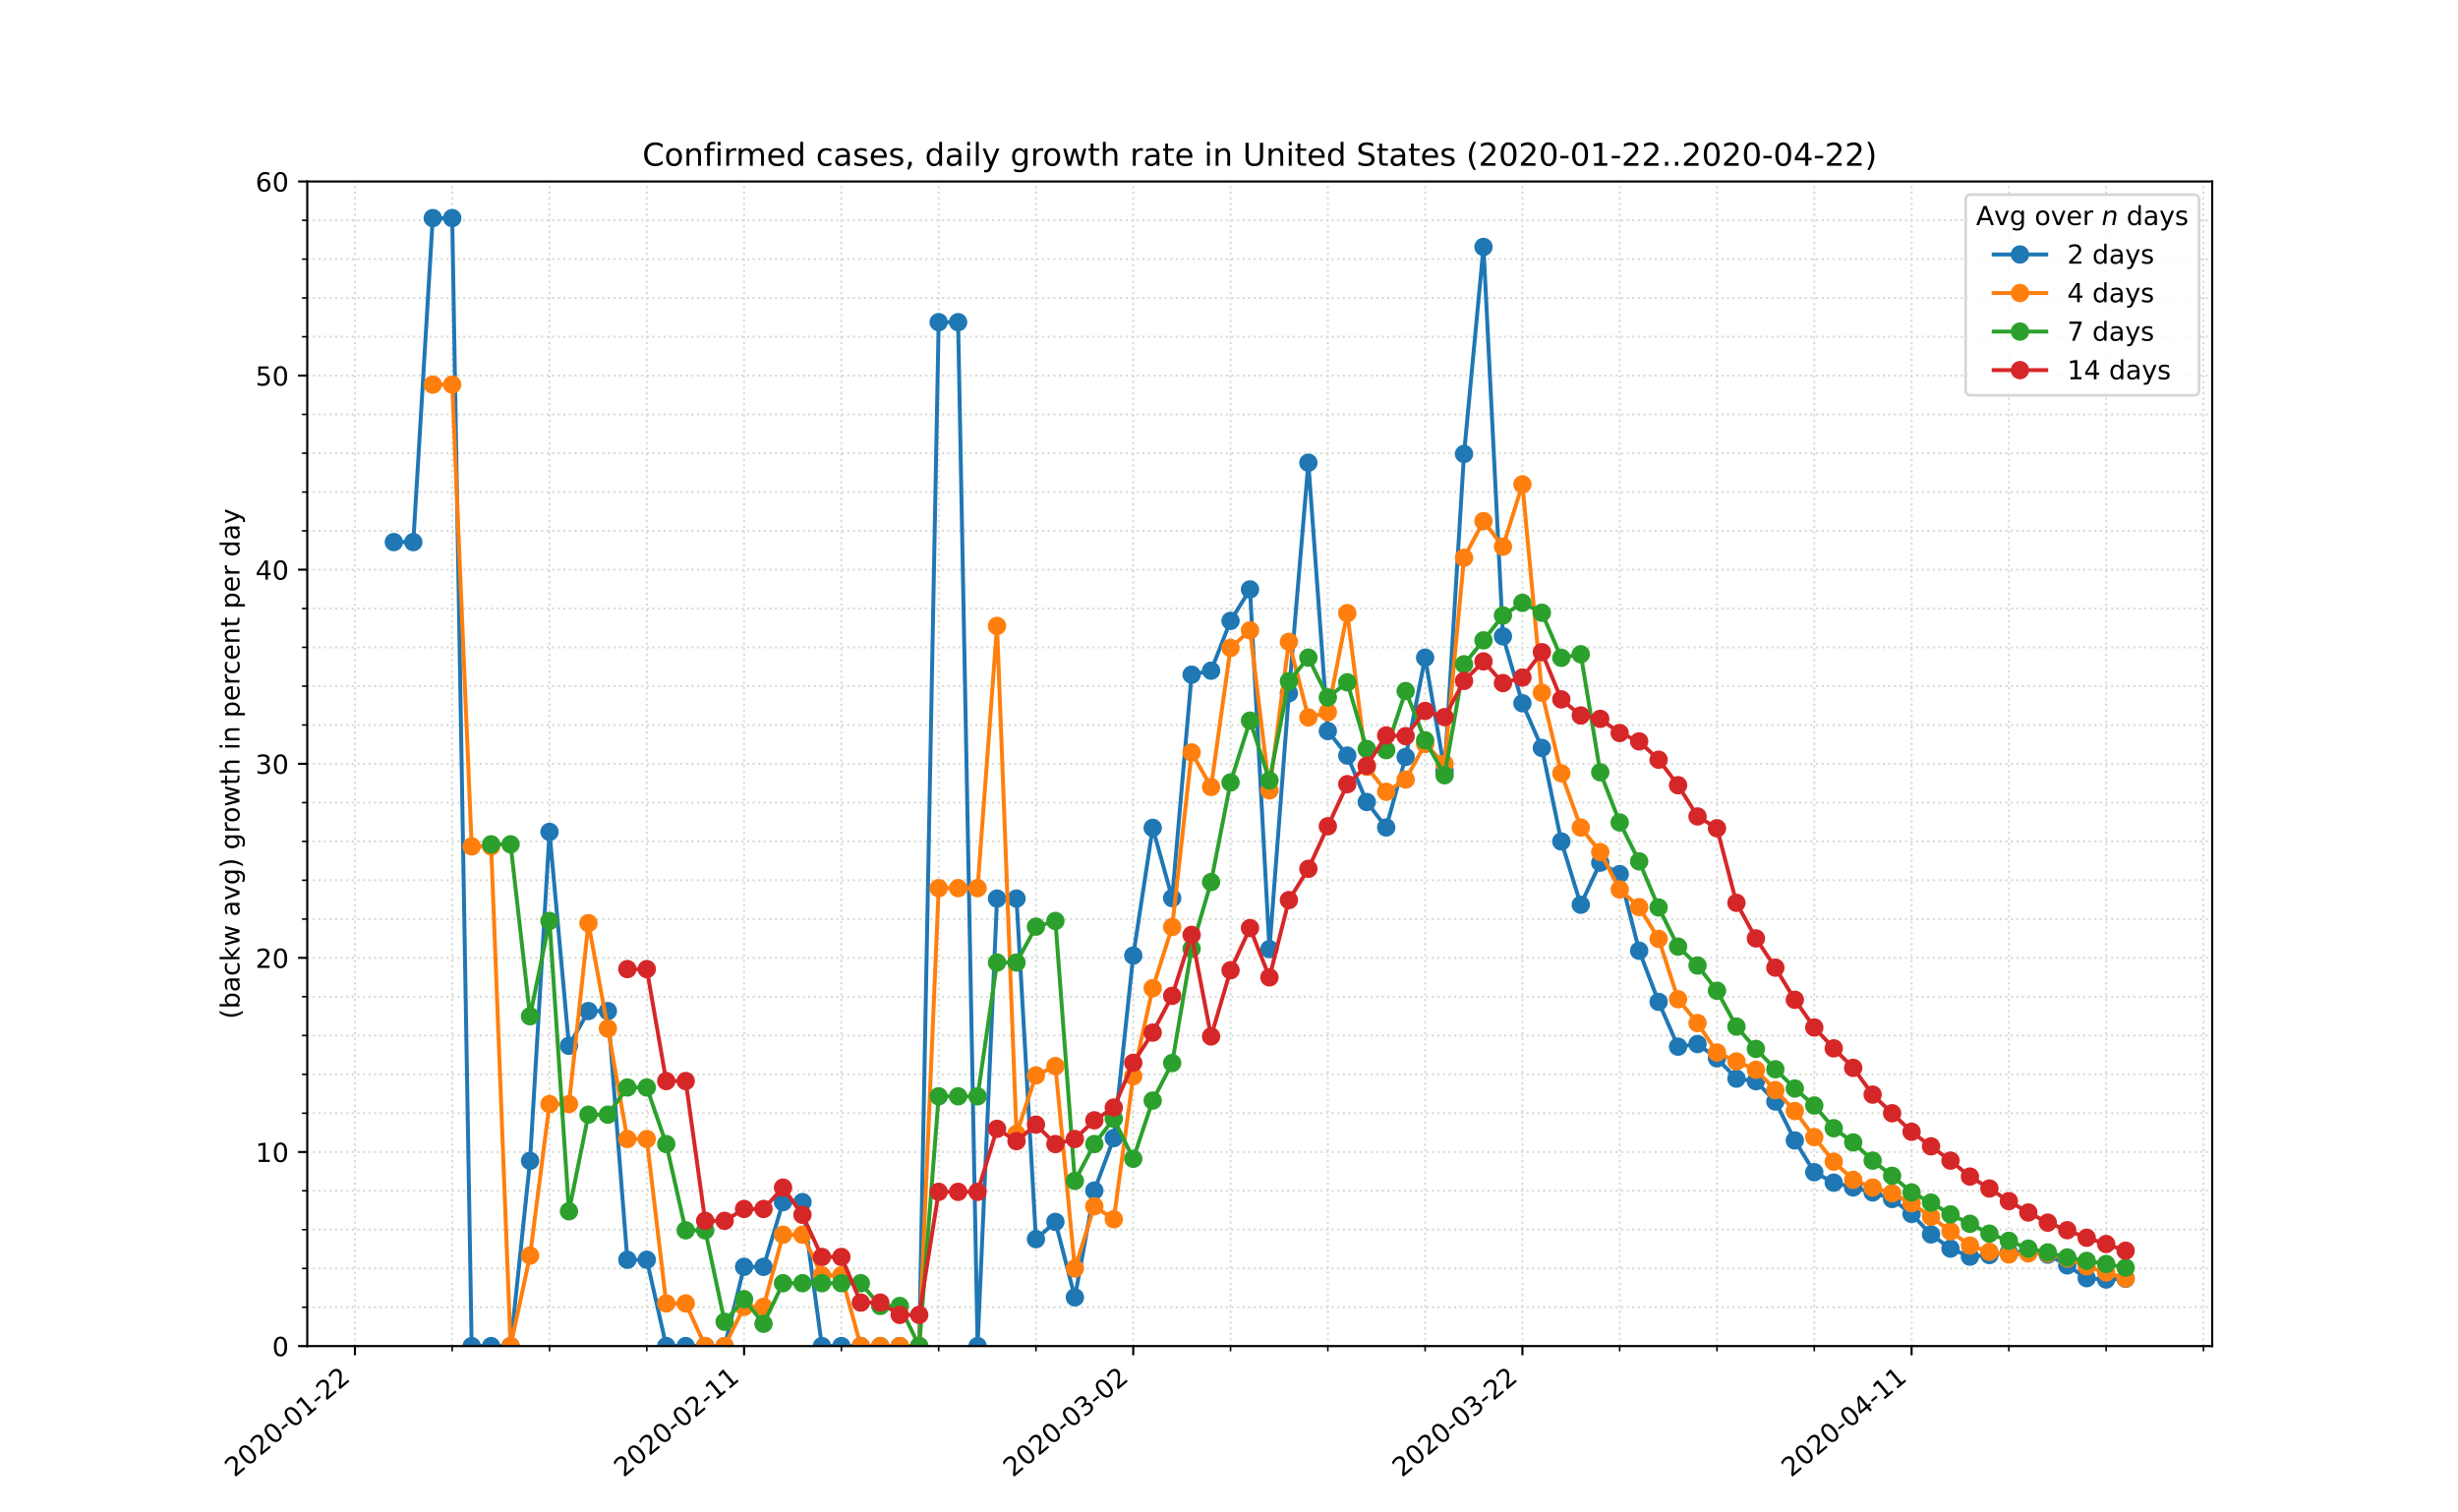 <?xml version="1.0" encoding="utf-8" standalone="no"?>
<!DOCTYPE svg PUBLIC "-//W3C//DTD SVG 1.1//EN"
  "http://www.w3.org/Graphics/SVG/1.1/DTD/svg11.dtd">
<!-- Created with matplotlib (https://matplotlib.org/) -->
<svg height="576pt" version="1.1" viewBox="0 0 936 576" width="936pt" xmlns="http://www.w3.org/2000/svg" xmlns:xlink="http://www.w3.org/1999/xlink">
 <defs>
  <style type="text/css">
*{stroke-linecap:butt;stroke-linejoin:round;}
  </style>
 </defs>
 <g id="figure_1">
  <g id="patch_1">
   <path d="M 0 576 
L 936 576 
L 936 0 
L 0 0 
z
" style="fill:#ffffff;"/>
  </g>
  <g id="axes_1">
   <g id="patch_2">
    <path d="M 117 512.64 
L 842.4 512.64 
L 842.4 69.12 
L 117 69.12 
z
" style="fill:#ffffff;"/>
   </g>
   <g id="matplotlib.axis_1">
    <g id="xtick_1">
     <g id="line2d_1">
      <path clip-path="url(#p68c5e4fa0c)" d="M 135.154 512.64 
L 135.154 69.12 
" style="fill:none;stroke:#d8dcd6;stroke-dasharray:0.8,1.32;stroke-dashoffset:0;stroke-width:0.8;"/>
     </g>
     <g id="line2d_2">
      <defs>
       <path d="M 0 0 
L 0 3.5 
" id="mb044a06b35" style="stroke:#000000;stroke-width:0.8;"/>
      </defs>
      <g>
       <use style="stroke:#000000;stroke-width:0.8;" x="135.154" xlink:href="#mb044a06b35" y="512.64"/>
      </g>
     </g>
     <g id="text_1">
      <!-- 2020-01-22 -->
      <defs>
       <path d="M 19.188 8.297 
L 53.609 8.297 
L 53.609 0 
L 7.328 0 
L 7.328 8.297 
Q 12.938 14.109 22.625 23.891 
Q 32.328 33.688 34.812 36.531 
Q 39.547 41.844 41.422 45.531 
Q 43.312 49.219 43.312 52.781 
Q 43.312 58.594 39.234 62.25 
Q 35.156 65.922 28.609 65.922 
Q 23.969 65.922 18.812 64.312 
Q 13.672 62.703 7.812 59.422 
L 7.812 69.391 
Q 13.766 71.781 18.938 73 
Q 24.125 74.219 28.422 74.219 
Q 39.75 74.219 46.484 68.547 
Q 53.219 62.891 53.219 53.422 
Q 53.219 48.922 51.531 44.891 
Q 49.859 40.875 45.406 35.406 
Q 44.188 33.984 37.641 27.219 
Q 31.109 20.453 19.188 8.297 
z
" id="DejaVuSans-50"/>
       <path d="M 31.781 66.406 
Q 24.172 66.406 20.328 58.906 
Q 16.5 51.422 16.5 36.375 
Q 16.5 21.391 20.328 13.891 
Q 24.172 6.391 31.781 6.391 
Q 39.453 6.391 43.281 13.891 
Q 47.125 21.391 47.125 36.375 
Q 47.125 51.422 43.281 58.906 
Q 39.453 66.406 31.781 66.406 
z
M 31.781 74.219 
Q 44.047 74.219 50.516 64.516 
Q 56.984 54.828 56.984 36.375 
Q 56.984 17.969 50.516 8.266 
Q 44.047 -1.422 31.781 -1.422 
Q 19.531 -1.422 13.062 8.266 
Q 6.594 17.969 6.594 36.375 
Q 6.594 54.828 13.062 64.516 
Q 19.531 74.219 31.781 74.219 
z
" id="DejaVuSans-48"/>
       <path d="M 4.891 31.391 
L 31.203 31.391 
L 31.203 23.391 
L 4.891 23.391 
z
" id="DejaVuSans-45"/>
       <path d="M 12.406 8.297 
L 28.516 8.297 
L 28.516 63.922 
L 10.984 60.406 
L 10.984 69.391 
L 28.422 72.906 
L 38.281 72.906 
L 38.281 8.297 
L 54.391 8.297 
L 54.391 0 
L 12.406 0 
z
" id="DejaVuSans-49"/>
      </defs>
      <g transform="translate(89.298 562.817)rotate(-40)scale(0.1 -0.1)">
       <use xlink:href="#DejaVuSans-50"/>
       <use x="63.623" xlink:href="#DejaVuSans-48"/>
       <use x="127.246" xlink:href="#DejaVuSans-50"/>
       <use x="190.869" xlink:href="#DejaVuSans-48"/>
       <use x="254.492" xlink:href="#DejaVuSans-45"/>
       <use x="290.576" xlink:href="#DejaVuSans-48"/>
       <use x="354.199" xlink:href="#DejaVuSans-49"/>
       <use x="417.822" xlink:href="#DejaVuSans-45"/>
       <use x="453.906" xlink:href="#DejaVuSans-50"/>
       <use x="517.529" xlink:href="#DejaVuSans-50"/>
      </g>
     </g>
    </g>
    <g id="xtick_2">
     <g id="line2d_3">
      <path clip-path="url(#p68c5e4fa0c)" d="M 283.346 512.64 
L 283.346 69.12 
" style="fill:none;stroke:#d8dcd6;stroke-dasharray:0.8,1.32;stroke-dashoffset:0;stroke-width:0.8;"/>
     </g>
     <g id="line2d_4">
      <g>
       <use style="stroke:#000000;stroke-width:0.8;" x="283.346" xlink:href="#mb044a06b35" y="512.64"/>
      </g>
     </g>
     <g id="text_2">
      <!-- 2020-02-11 -->
      <g transform="translate(237.49 562.817)rotate(-40)scale(0.1 -0.1)">
       <use xlink:href="#DejaVuSans-50"/>
       <use x="63.623" xlink:href="#DejaVuSans-48"/>
       <use x="127.246" xlink:href="#DejaVuSans-50"/>
       <use x="190.869" xlink:href="#DejaVuSans-48"/>
       <use x="254.492" xlink:href="#DejaVuSans-45"/>
       <use x="290.576" xlink:href="#DejaVuSans-48"/>
       <use x="354.199" xlink:href="#DejaVuSans-50"/>
       <use x="417.822" xlink:href="#DejaVuSans-45"/>
       <use x="453.906" xlink:href="#DejaVuSans-49"/>
       <use x="517.529" xlink:href="#DejaVuSans-49"/>
      </g>
     </g>
    </g>
    <g id="xtick_3">
     <g id="line2d_5">
      <path clip-path="url(#p68c5e4fa0c)" d="M 431.538 512.64 
L 431.538 69.12 
" style="fill:none;stroke:#d8dcd6;stroke-dasharray:0.8,1.32;stroke-dashoffset:0;stroke-width:0.8;"/>
     </g>
     <g id="line2d_6">
      <g>
       <use style="stroke:#000000;stroke-width:0.8;" x="431.538" xlink:href="#mb044a06b35" y="512.64"/>
      </g>
     </g>
     <g id="text_3">
      <!-- 2020-03-02 -->
      <defs>
       <path d="M 40.578 39.312 
Q 47.656 37.797 51.625 33 
Q 55.609 28.219 55.609 21.188 
Q 55.609 10.406 48.188 4.484 
Q 40.766 -1.422 27.094 -1.422 
Q 22.516 -1.422 17.656 -0.516 
Q 12.797 0.391 7.625 2.203 
L 7.625 11.719 
Q 11.719 9.328 16.594 8.109 
Q 21.484 6.891 26.812 6.891 
Q 36.078 6.891 40.938 10.547 
Q 45.797 14.203 45.797 21.188 
Q 45.797 27.641 41.281 31.266 
Q 36.766 34.906 28.719 34.906 
L 20.219 34.906 
L 20.219 43.016 
L 29.109 43.016 
Q 36.375 43.016 40.234 45.922 
Q 44.094 48.828 44.094 54.297 
Q 44.094 59.906 40.109 62.906 
Q 36.141 65.922 28.719 65.922 
Q 24.656 65.922 20.016 65.031 
Q 15.375 64.156 9.812 62.312 
L 9.812 71.094 
Q 15.438 72.656 20.344 73.438 
Q 25.25 74.219 29.594 74.219 
Q 40.828 74.219 47.359 69.109 
Q 53.906 64.016 53.906 55.328 
Q 53.906 49.266 50.438 45.094 
Q 46.969 40.922 40.578 39.312 
z
" id="DejaVuSans-51"/>
      </defs>
      <g transform="translate(385.682 562.817)rotate(-40)scale(0.1 -0.1)">
       <use xlink:href="#DejaVuSans-50"/>
       <use x="63.623" xlink:href="#DejaVuSans-48"/>
       <use x="127.246" xlink:href="#DejaVuSans-50"/>
       <use x="190.869" xlink:href="#DejaVuSans-48"/>
       <use x="254.492" xlink:href="#DejaVuSans-45"/>
       <use x="290.576" xlink:href="#DejaVuSans-48"/>
       <use x="354.199" xlink:href="#DejaVuSans-51"/>
       <use x="417.822" xlink:href="#DejaVuSans-45"/>
       <use x="453.906" xlink:href="#DejaVuSans-48"/>
       <use x="517.529" xlink:href="#DejaVuSans-50"/>
      </g>
     </g>
    </g>
    <g id="xtick_4">
     <g id="line2d_7">
      <path clip-path="url(#p68c5e4fa0c)" d="M 579.73 512.64 
L 579.73 69.12 
" style="fill:none;stroke:#d8dcd6;stroke-dasharray:0.8,1.32;stroke-dashoffset:0;stroke-width:0.8;"/>
     </g>
     <g id="line2d_8">
      <g>
       <use style="stroke:#000000;stroke-width:0.8;" x="579.73" xlink:href="#mb044a06b35" y="512.64"/>
      </g>
     </g>
     <g id="text_4">
      <!-- 2020-03-22 -->
      <g transform="translate(533.874 562.817)rotate(-40)scale(0.1 -0.1)">
       <use xlink:href="#DejaVuSans-50"/>
       <use x="63.623" xlink:href="#DejaVuSans-48"/>
       <use x="127.246" xlink:href="#DejaVuSans-50"/>
       <use x="190.869" xlink:href="#DejaVuSans-48"/>
       <use x="254.492" xlink:href="#DejaVuSans-45"/>
       <use x="290.576" xlink:href="#DejaVuSans-48"/>
       <use x="354.199" xlink:href="#DejaVuSans-51"/>
       <use x="417.822" xlink:href="#DejaVuSans-45"/>
       <use x="453.906" xlink:href="#DejaVuSans-50"/>
       <use x="517.529" xlink:href="#DejaVuSans-50"/>
      </g>
     </g>
    </g>
    <g id="xtick_5">
     <g id="line2d_9">
      <path clip-path="url(#p68c5e4fa0c)" d="M 727.922 512.64 
L 727.922 69.12 
" style="fill:none;stroke:#d8dcd6;stroke-dasharray:0.8,1.32;stroke-dashoffset:0;stroke-width:0.8;"/>
     </g>
     <g id="line2d_10">
      <g>
       <use style="stroke:#000000;stroke-width:0.8;" x="727.922" xlink:href="#mb044a06b35" y="512.64"/>
      </g>
     </g>
     <g id="text_5">
      <!-- 2020-04-11 -->
      <defs>
       <path d="M 37.797 64.312 
L 12.891 25.391 
L 37.797 25.391 
z
M 35.203 72.906 
L 47.609 72.906 
L 47.609 25.391 
L 58.016 25.391 
L 58.016 17.188 
L 47.609 17.188 
L 47.609 0 
L 37.797 0 
L 37.797 17.188 
L 4.891 17.188 
L 4.891 26.703 
z
" id="DejaVuSans-52"/>
      </defs>
      <g transform="translate(682.066 562.817)rotate(-40)scale(0.1 -0.1)">
       <use xlink:href="#DejaVuSans-50"/>
       <use x="63.623" xlink:href="#DejaVuSans-48"/>
       <use x="127.246" xlink:href="#DejaVuSans-50"/>
       <use x="190.869" xlink:href="#DejaVuSans-48"/>
       <use x="254.492" xlink:href="#DejaVuSans-45"/>
       <use x="290.576" xlink:href="#DejaVuSans-48"/>
       <use x="354.199" xlink:href="#DejaVuSans-52"/>
       <use x="417.822" xlink:href="#DejaVuSans-45"/>
       <use x="453.906" xlink:href="#DejaVuSans-49"/>
       <use x="517.529" xlink:href="#DejaVuSans-49"/>
      </g>
     </g>
    </g>
    <g id="xtick_6">
     <g id="line2d_11">
      <path clip-path="url(#p68c5e4fa0c)" d="M 172.202 512.64 
L 172.202 69.12 
" style="fill:none;stroke:#d8dcd6;stroke-dasharray:0.8,1.32;stroke-dashoffset:0;stroke-width:0.8;"/>
     </g>
     <g id="line2d_12">
      <defs>
       <path d="M 0 0 
L 0 2 
" id="m3022f59865" style="stroke:#000000;stroke-width:0.6;"/>
      </defs>
      <g>
       <use style="stroke:#000000;stroke-width:0.6;" x="172.202" xlink:href="#m3022f59865" y="512.64"/>
      </g>
     </g>
    </g>
    <g id="xtick_7">
     <g id="line2d_13">
      <path clip-path="url(#p68c5e4fa0c)" d="M 209.25 512.64 
L 209.25 69.12 
" style="fill:none;stroke:#d8dcd6;stroke-dasharray:0.8,1.32;stroke-dashoffset:0;stroke-width:0.8;"/>
     </g>
     <g id="line2d_14">
      <g>
       <use style="stroke:#000000;stroke-width:0.6;" x="209.25" xlink:href="#m3022f59865" y="512.64"/>
      </g>
     </g>
    </g>
    <g id="xtick_8">
     <g id="line2d_15">
      <path clip-path="url(#p68c5e4fa0c)" d="M 246.298 512.64 
L 246.298 69.12 
" style="fill:none;stroke:#d8dcd6;stroke-dasharray:0.8,1.32;stroke-dashoffset:0;stroke-width:0.8;"/>
     </g>
     <g id="line2d_16">
      <g>
       <use style="stroke:#000000;stroke-width:0.6;" x="246.298" xlink:href="#m3022f59865" y="512.64"/>
      </g>
     </g>
    </g>
    <g id="xtick_9">
     <g id="line2d_17">
      <path clip-path="url(#p68c5e4fa0c)" d="M 320.394 512.64 
L 320.394 69.12 
" style="fill:none;stroke:#d8dcd6;stroke-dasharray:0.8,1.32;stroke-dashoffset:0;stroke-width:0.8;"/>
     </g>
     <g id="line2d_18">
      <g>
       <use style="stroke:#000000;stroke-width:0.6;" x="320.394" xlink:href="#m3022f59865" y="512.64"/>
      </g>
     </g>
    </g>
    <g id="xtick_10">
     <g id="line2d_19">
      <path clip-path="url(#p68c5e4fa0c)" d="M 357.442 512.64 
L 357.442 69.12 
" style="fill:none;stroke:#d8dcd6;stroke-dasharray:0.8,1.32;stroke-dashoffset:0;stroke-width:0.8;"/>
     </g>
     <g id="line2d_20">
      <g>
       <use style="stroke:#000000;stroke-width:0.6;" x="357.442" xlink:href="#m3022f59865" y="512.64"/>
      </g>
     </g>
    </g>
    <g id="xtick_11">
     <g id="line2d_21">
      <path clip-path="url(#p68c5e4fa0c)" d="M 394.49 512.64 
L 394.49 69.12 
" style="fill:none;stroke:#d8dcd6;stroke-dasharray:0.8,1.32;stroke-dashoffset:0;stroke-width:0.8;"/>
     </g>
     <g id="line2d_22">
      <g>
       <use style="stroke:#000000;stroke-width:0.6;" x="394.49" xlink:href="#m3022f59865" y="512.64"/>
      </g>
     </g>
    </g>
    <g id="xtick_12">
     <g id="line2d_23">
      <path clip-path="url(#p68c5e4fa0c)" d="M 468.586 512.64 
L 468.586 69.12 
" style="fill:none;stroke:#d8dcd6;stroke-dasharray:0.8,1.32;stroke-dashoffset:0;stroke-width:0.8;"/>
     </g>
     <g id="line2d_24">
      <g>
       <use style="stroke:#000000;stroke-width:0.6;" x="468.586" xlink:href="#m3022f59865" y="512.64"/>
      </g>
     </g>
    </g>
    <g id="xtick_13">
     <g id="line2d_25">
      <path clip-path="url(#p68c5e4fa0c)" d="M 505.634 512.64 
L 505.634 69.12 
" style="fill:none;stroke:#d8dcd6;stroke-dasharray:0.8,1.32;stroke-dashoffset:0;stroke-width:0.8;"/>
     </g>
     <g id="line2d_26">
      <g>
       <use style="stroke:#000000;stroke-width:0.6;" x="505.634" xlink:href="#m3022f59865" y="512.64"/>
      </g>
     </g>
    </g>
    <g id="xtick_14">
     <g id="line2d_27">
      <path clip-path="url(#p68c5e4fa0c)" d="M 542.682 512.64 
L 542.682 69.12 
" style="fill:none;stroke:#d8dcd6;stroke-dasharray:0.8,1.32;stroke-dashoffset:0;stroke-width:0.8;"/>
     </g>
     <g id="line2d_28">
      <g>
       <use style="stroke:#000000;stroke-width:0.6;" x="542.682" xlink:href="#m3022f59865" y="512.64"/>
      </g>
     </g>
    </g>
    <g id="xtick_15">
     <g id="line2d_29">
      <path clip-path="url(#p68c5e4fa0c)" d="M 616.778 512.64 
L 616.778 69.12 
" style="fill:none;stroke:#d8dcd6;stroke-dasharray:0.8,1.32;stroke-dashoffset:0;stroke-width:0.8;"/>
     </g>
     <g id="line2d_30">
      <g>
       <use style="stroke:#000000;stroke-width:0.6;" x="616.778" xlink:href="#m3022f59865" y="512.64"/>
      </g>
     </g>
    </g>
    <g id="xtick_16">
     <g id="line2d_31">
      <path clip-path="url(#p68c5e4fa0c)" d="M 653.826 512.64 
L 653.826 69.12 
" style="fill:none;stroke:#d8dcd6;stroke-dasharray:0.8,1.32;stroke-dashoffset:0;stroke-width:0.8;"/>
     </g>
     <g id="line2d_32">
      <g>
       <use style="stroke:#000000;stroke-width:0.6;" x="653.826" xlink:href="#m3022f59865" y="512.64"/>
      </g>
     </g>
    </g>
    <g id="xtick_17">
     <g id="line2d_33">
      <path clip-path="url(#p68c5e4fa0c)" d="M 690.874 512.64 
L 690.874 69.12 
" style="fill:none;stroke:#d8dcd6;stroke-dasharray:0.8,1.32;stroke-dashoffset:0;stroke-width:0.8;"/>
     </g>
     <g id="line2d_34">
      <g>
       <use style="stroke:#000000;stroke-width:0.6;" x="690.874" xlink:href="#m3022f59865" y="512.64"/>
      </g>
     </g>
    </g>
    <g id="xtick_18">
     <g id="line2d_35">
      <path clip-path="url(#p68c5e4fa0c)" d="M 764.97 512.64 
L 764.97 69.12 
" style="fill:none;stroke:#d8dcd6;stroke-dasharray:0.8,1.32;stroke-dashoffset:0;stroke-width:0.8;"/>
     </g>
     <g id="line2d_36">
      <g>
       <use style="stroke:#000000;stroke-width:0.6;" x="764.97" xlink:href="#m3022f59865" y="512.64"/>
      </g>
     </g>
    </g>
    <g id="xtick_19">
     <g id="line2d_37">
      <path clip-path="url(#p68c5e4fa0c)" d="M 802.018 512.64 
L 802.018 69.12 
" style="fill:none;stroke:#d8dcd6;stroke-dasharray:0.8,1.32;stroke-dashoffset:0;stroke-width:0.8;"/>
     </g>
     <g id="line2d_38">
      <g>
       <use style="stroke:#000000;stroke-width:0.6;" x="802.018" xlink:href="#m3022f59865" y="512.64"/>
      </g>
     </g>
    </g>
    <g id="xtick_20">
     <g id="line2d_39">
      <path clip-path="url(#p68c5e4fa0c)" d="M 839.066 512.64 
L 839.066 69.12 
" style="fill:none;stroke:#d8dcd6;stroke-dasharray:0.8,1.32;stroke-dashoffset:0;stroke-width:0.8;"/>
     </g>
     <g id="line2d_40">
      <g>
       <use style="stroke:#000000;stroke-width:0.6;" x="839.066" xlink:href="#m3022f59865" y="512.64"/>
      </g>
     </g>
    </g>
   </g>
   <g id="matplotlib.axis_2">
    <g id="ytick_1">
     <g id="line2d_41">
      <path clip-path="url(#p68c5e4fa0c)" d="M 117 512.64 
L 842.4 512.64 
" style="fill:none;stroke:#d8dcd6;stroke-dasharray:0.8,1.32;stroke-dashoffset:0;stroke-width:0.8;"/>
     </g>
     <g id="line2d_42">
      <defs>
       <path d="M 0 0 
L -3.5 0 
" id="mb282d7ba5f" style="stroke:#000000;stroke-width:0.8;"/>
      </defs>
      <g>
       <use style="stroke:#000000;stroke-width:0.8;" x="117" xlink:href="#mb282d7ba5f" y="512.64"/>
      </g>
     </g>
     <g id="text_6">
      <!-- 0 -->
      <g transform="translate(103.638 516.439)scale(0.1 -0.1)">
       <use xlink:href="#DejaVuSans-48"/>
      </g>
     </g>
    </g>
    <g id="ytick_2">
     <g id="line2d_43">
      <path clip-path="url(#p68c5e4fa0c)" d="M 117 438.72 
L 842.4 438.72 
" style="fill:none;stroke:#d8dcd6;stroke-dasharray:0.8,1.32;stroke-dashoffset:0;stroke-width:0.8;"/>
     </g>
     <g id="line2d_44">
      <g>
       <use style="stroke:#000000;stroke-width:0.8;" x="117" xlink:href="#mb282d7ba5f" y="438.72"/>
      </g>
     </g>
     <g id="text_7">
      <!-- 10 -->
      <g transform="translate(97.275 442.519)scale(0.1 -0.1)">
       <use xlink:href="#DejaVuSans-49"/>
       <use x="63.623" xlink:href="#DejaVuSans-48"/>
      </g>
     </g>
    </g>
    <g id="ytick_3">
     <g id="line2d_45">
      <path clip-path="url(#p68c5e4fa0c)" d="M 117 364.8 
L 842.4 364.8 
" style="fill:none;stroke:#d8dcd6;stroke-dasharray:0.8,1.32;stroke-dashoffset:0;stroke-width:0.8;"/>
     </g>
     <g id="line2d_46">
      <g>
       <use style="stroke:#000000;stroke-width:0.8;" x="117" xlink:href="#mb282d7ba5f" y="364.8"/>
      </g>
     </g>
     <g id="text_8">
      <!-- 20 -->
      <g transform="translate(97.275 368.599)scale(0.1 -0.1)">
       <use xlink:href="#DejaVuSans-50"/>
       <use x="63.623" xlink:href="#DejaVuSans-48"/>
      </g>
     </g>
    </g>
    <g id="ytick_4">
     <g id="line2d_47">
      <path clip-path="url(#p68c5e4fa0c)" d="M 117 290.88 
L 842.4 290.88 
" style="fill:none;stroke:#d8dcd6;stroke-dasharray:0.8,1.32;stroke-dashoffset:0;stroke-width:0.8;"/>
     </g>
     <g id="line2d_48">
      <g>
       <use style="stroke:#000000;stroke-width:0.8;" x="117" xlink:href="#mb282d7ba5f" y="290.88"/>
      </g>
     </g>
     <g id="text_9">
      <!-- 30 -->
      <g transform="translate(97.275 294.679)scale(0.1 -0.1)">
       <use xlink:href="#DejaVuSans-51"/>
       <use x="63.623" xlink:href="#DejaVuSans-48"/>
      </g>
     </g>
    </g>
    <g id="ytick_5">
     <g id="line2d_49">
      <path clip-path="url(#p68c5e4fa0c)" d="M 117 216.96 
L 842.4 216.96 
" style="fill:none;stroke:#d8dcd6;stroke-dasharray:0.8,1.32;stroke-dashoffset:0;stroke-width:0.8;"/>
     </g>
     <g id="line2d_50">
      <g>
       <use style="stroke:#000000;stroke-width:0.8;" x="117" xlink:href="#mb282d7ba5f" y="216.96"/>
      </g>
     </g>
     <g id="text_10">
      <!-- 40 -->
      <g transform="translate(97.275 220.759)scale(0.1 -0.1)">
       <use xlink:href="#DejaVuSans-52"/>
       <use x="63.623" xlink:href="#DejaVuSans-48"/>
      </g>
     </g>
    </g>
    <g id="ytick_6">
     <g id="line2d_51">
      <path clip-path="url(#p68c5e4fa0c)" d="M 117 143.04 
L 842.4 143.04 
" style="fill:none;stroke:#d8dcd6;stroke-dasharray:0.8,1.32;stroke-dashoffset:0;stroke-width:0.8;"/>
     </g>
     <g id="line2d_52">
      <g>
       <use style="stroke:#000000;stroke-width:0.8;" x="117" xlink:href="#mb282d7ba5f" y="143.04"/>
      </g>
     </g>
     <g id="text_11">
      <!-- 50 -->
      <defs>
       <path d="M 10.797 72.906 
L 49.516 72.906 
L 49.516 64.594 
L 19.828 64.594 
L 19.828 46.734 
Q 21.969 47.469 24.109 47.828 
Q 26.266 48.188 28.422 48.188 
Q 40.625 48.188 47.75 41.5 
Q 54.891 34.812 54.891 23.391 
Q 54.891 11.625 47.562 5.094 
Q 40.234 -1.422 26.906 -1.422 
Q 22.312 -1.422 17.547 -0.641 
Q 12.797 0.141 7.719 1.703 
L 7.719 11.625 
Q 12.109 9.234 16.797 8.062 
Q 21.484 6.891 26.703 6.891 
Q 35.156 6.891 40.078 11.328 
Q 45.016 15.766 45.016 23.391 
Q 45.016 31 40.078 35.438 
Q 35.156 39.891 26.703 39.891 
Q 22.75 39.891 18.812 39.016 
Q 14.891 38.141 10.797 36.281 
z
" id="DejaVuSans-53"/>
      </defs>
      <g transform="translate(97.275 146.839)scale(0.1 -0.1)">
       <use xlink:href="#DejaVuSans-53"/>
       <use x="63.623" xlink:href="#DejaVuSans-48"/>
      </g>
     </g>
    </g>
    <g id="ytick_7">
     <g id="line2d_53">
      <path clip-path="url(#p68c5e4fa0c)" d="M 117 69.12 
L 842.4 69.12 
" style="fill:none;stroke:#d8dcd6;stroke-dasharray:0.8,1.32;stroke-dashoffset:0;stroke-width:0.8;"/>
     </g>
     <g id="line2d_54">
      <g>
       <use style="stroke:#000000;stroke-width:0.8;" x="117" xlink:href="#mb282d7ba5f" y="69.12"/>
      </g>
     </g>
     <g id="text_12">
      <!-- 60 -->
      <defs>
       <path d="M 33.016 40.375 
Q 26.375 40.375 22.484 35.828 
Q 18.609 31.297 18.609 23.391 
Q 18.609 15.531 22.484 10.953 
Q 26.375 6.391 33.016 6.391 
Q 39.656 6.391 43.531 10.953 
Q 47.406 15.531 47.406 23.391 
Q 47.406 31.297 43.531 35.828 
Q 39.656 40.375 33.016 40.375 
z
M 52.594 71.297 
L 52.594 62.312 
Q 48.875 64.062 45.094 64.984 
Q 41.312 65.922 37.594 65.922 
Q 27.828 65.922 22.672 59.328 
Q 17.531 52.734 16.797 39.406 
Q 19.672 43.656 24.016 45.922 
Q 28.375 48.188 33.594 48.188 
Q 44.578 48.188 50.953 41.516 
Q 57.328 34.859 57.328 23.391 
Q 57.328 12.156 50.688 5.359 
Q 44.047 -1.422 33.016 -1.422 
Q 20.359 -1.422 13.672 8.266 
Q 6.984 17.969 6.984 36.375 
Q 6.984 53.656 15.188 63.938 
Q 23.391 74.219 37.203 74.219 
Q 40.922 74.219 44.703 73.484 
Q 48.484 72.75 52.594 71.297 
z
" id="DejaVuSans-54"/>
      </defs>
      <g transform="translate(97.275 72.919)scale(0.1 -0.1)">
       <use xlink:href="#DejaVuSans-54"/>
       <use x="63.623" xlink:href="#DejaVuSans-48"/>
      </g>
     </g>
    </g>
    <g id="ytick_8">
     <g id="line2d_55">
      <path clip-path="url(#p68c5e4fa0c)" d="M 117 497.856 
L 842.4 497.856 
" style="fill:none;stroke:#d8dcd6;stroke-dasharray:0.8,1.32;stroke-dashoffset:0;stroke-width:0.8;"/>
     </g>
     <g id="line2d_56">
      <defs>
       <path d="M 0 0 
L -2 0 
" id="m21fa934676" style="stroke:#000000;stroke-width:0.6;"/>
      </defs>
      <g>
       <use style="stroke:#000000;stroke-width:0.6;" x="117" xlink:href="#m21fa934676" y="497.856"/>
      </g>
     </g>
    </g>
    <g id="ytick_9">
     <g id="line2d_57">
      <path clip-path="url(#p68c5e4fa0c)" d="M 117 483.072 
L 842.4 483.072 
" style="fill:none;stroke:#d8dcd6;stroke-dasharray:0.8,1.32;stroke-dashoffset:0;stroke-width:0.8;"/>
     </g>
     <g id="line2d_58">
      <g>
       <use style="stroke:#000000;stroke-width:0.6;" x="117" xlink:href="#m21fa934676" y="483.072"/>
      </g>
     </g>
    </g>
    <g id="ytick_10">
     <g id="line2d_59">
      <path clip-path="url(#p68c5e4fa0c)" d="M 117 468.288 
L 842.4 468.288 
" style="fill:none;stroke:#d8dcd6;stroke-dasharray:0.8,1.32;stroke-dashoffset:0;stroke-width:0.8;"/>
     </g>
     <g id="line2d_60">
      <g>
       <use style="stroke:#000000;stroke-width:0.6;" x="117" xlink:href="#m21fa934676" y="468.288"/>
      </g>
     </g>
    </g>
    <g id="ytick_11">
     <g id="line2d_61">
      <path clip-path="url(#p68c5e4fa0c)" d="M 117 453.504 
L 842.4 453.504 
" style="fill:none;stroke:#d8dcd6;stroke-dasharray:0.8,1.32;stroke-dashoffset:0;stroke-width:0.8;"/>
     </g>
     <g id="line2d_62">
      <g>
       <use style="stroke:#000000;stroke-width:0.6;" x="117" xlink:href="#m21fa934676" y="453.504"/>
      </g>
     </g>
    </g>
    <g id="ytick_12">
     <g id="line2d_63">
      <path clip-path="url(#p68c5e4fa0c)" d="M 117 423.936 
L 842.4 423.936 
" style="fill:none;stroke:#d8dcd6;stroke-dasharray:0.8,1.32;stroke-dashoffset:0;stroke-width:0.8;"/>
     </g>
     <g id="line2d_64">
      <g>
       <use style="stroke:#000000;stroke-width:0.6;" x="117" xlink:href="#m21fa934676" y="423.936"/>
      </g>
     </g>
    </g>
    <g id="ytick_13">
     <g id="line2d_65">
      <path clip-path="url(#p68c5e4fa0c)" d="M 117 409.152 
L 842.4 409.152 
" style="fill:none;stroke:#d8dcd6;stroke-dasharray:0.8,1.32;stroke-dashoffset:0;stroke-width:0.8;"/>
     </g>
     <g id="line2d_66">
      <g>
       <use style="stroke:#000000;stroke-width:0.6;" x="117" xlink:href="#m21fa934676" y="409.152"/>
      </g>
     </g>
    </g>
    <g id="ytick_14">
     <g id="line2d_67">
      <path clip-path="url(#p68c5e4fa0c)" d="M 117 394.368 
L 842.4 394.368 
" style="fill:none;stroke:#d8dcd6;stroke-dasharray:0.8,1.32;stroke-dashoffset:0;stroke-width:0.8;"/>
     </g>
     <g id="line2d_68">
      <g>
       <use style="stroke:#000000;stroke-width:0.6;" x="117" xlink:href="#m21fa934676" y="394.368"/>
      </g>
     </g>
    </g>
    <g id="ytick_15">
     <g id="line2d_69">
      <path clip-path="url(#p68c5e4fa0c)" d="M 117 379.584 
L 842.4 379.584 
" style="fill:none;stroke:#d8dcd6;stroke-dasharray:0.8,1.32;stroke-dashoffset:0;stroke-width:0.8;"/>
     </g>
     <g id="line2d_70">
      <g>
       <use style="stroke:#000000;stroke-width:0.6;" x="117" xlink:href="#m21fa934676" y="379.584"/>
      </g>
     </g>
    </g>
    <g id="ytick_16">
     <g id="line2d_71">
      <path clip-path="url(#p68c5e4fa0c)" d="M 117 350.016 
L 842.4 350.016 
" style="fill:none;stroke:#d8dcd6;stroke-dasharray:0.8,1.32;stroke-dashoffset:0;stroke-width:0.8;"/>
     </g>
     <g id="line2d_72">
      <g>
       <use style="stroke:#000000;stroke-width:0.6;" x="117" xlink:href="#m21fa934676" y="350.016"/>
      </g>
     </g>
    </g>
    <g id="ytick_17">
     <g id="line2d_73">
      <path clip-path="url(#p68c5e4fa0c)" d="M 117 335.232 
L 842.4 335.232 
" style="fill:none;stroke:#d8dcd6;stroke-dasharray:0.8,1.32;stroke-dashoffset:0;stroke-width:0.8;"/>
     </g>
     <g id="line2d_74">
      <g>
       <use style="stroke:#000000;stroke-width:0.6;" x="117" xlink:href="#m21fa934676" y="335.232"/>
      </g>
     </g>
    </g>
    <g id="ytick_18">
     <g id="line2d_75">
      <path clip-path="url(#p68c5e4fa0c)" d="M 117 320.448 
L 842.4 320.448 
" style="fill:none;stroke:#d8dcd6;stroke-dasharray:0.8,1.32;stroke-dashoffset:0;stroke-width:0.8;"/>
     </g>
     <g id="line2d_76">
      <g>
       <use style="stroke:#000000;stroke-width:0.6;" x="117" xlink:href="#m21fa934676" y="320.448"/>
      </g>
     </g>
    </g>
    <g id="ytick_19">
     <g id="line2d_77">
      <path clip-path="url(#p68c5e4fa0c)" d="M 117 305.664 
L 842.4 305.664 
" style="fill:none;stroke:#d8dcd6;stroke-dasharray:0.8,1.32;stroke-dashoffset:0;stroke-width:0.8;"/>
     </g>
     <g id="line2d_78">
      <g>
       <use style="stroke:#000000;stroke-width:0.6;" x="117" xlink:href="#m21fa934676" y="305.664"/>
      </g>
     </g>
    </g>
    <g id="ytick_20">
     <g id="line2d_79">
      <path clip-path="url(#p68c5e4fa0c)" d="M 117 276.096 
L 842.4 276.096 
" style="fill:none;stroke:#d8dcd6;stroke-dasharray:0.8,1.32;stroke-dashoffset:0;stroke-width:0.8;"/>
     </g>
     <g id="line2d_80">
      <g>
       <use style="stroke:#000000;stroke-width:0.6;" x="117" xlink:href="#m21fa934676" y="276.096"/>
      </g>
     </g>
    </g>
    <g id="ytick_21">
     <g id="line2d_81">
      <path clip-path="url(#p68c5e4fa0c)" d="M 117 261.312 
L 842.4 261.312 
" style="fill:none;stroke:#d8dcd6;stroke-dasharray:0.8,1.32;stroke-dashoffset:0;stroke-width:0.8;"/>
     </g>
     <g id="line2d_82">
      <g>
       <use style="stroke:#000000;stroke-width:0.6;" x="117" xlink:href="#m21fa934676" y="261.312"/>
      </g>
     </g>
    </g>
    <g id="ytick_22">
     <g id="line2d_83">
      <path clip-path="url(#p68c5e4fa0c)" d="M 117 246.528 
L 842.4 246.528 
" style="fill:none;stroke:#d8dcd6;stroke-dasharray:0.8,1.32;stroke-dashoffset:0;stroke-width:0.8;"/>
     </g>
     <g id="line2d_84">
      <g>
       <use style="stroke:#000000;stroke-width:0.6;" x="117" xlink:href="#m21fa934676" y="246.528"/>
      </g>
     </g>
    </g>
    <g id="ytick_23">
     <g id="line2d_85">
      <path clip-path="url(#p68c5e4fa0c)" d="M 117 231.744 
L 842.4 231.744 
" style="fill:none;stroke:#d8dcd6;stroke-dasharray:0.8,1.32;stroke-dashoffset:0;stroke-width:0.8;"/>
     </g>
     <g id="line2d_86">
      <g>
       <use style="stroke:#000000;stroke-width:0.6;" x="117" xlink:href="#m21fa934676" y="231.744"/>
      </g>
     </g>
    </g>
    <g id="ytick_24">
     <g id="line2d_87">
      <path clip-path="url(#p68c5e4fa0c)" d="M 117 202.176 
L 842.4 202.176 
" style="fill:none;stroke:#d8dcd6;stroke-dasharray:0.8,1.32;stroke-dashoffset:0;stroke-width:0.8;"/>
     </g>
     <g id="line2d_88">
      <g>
       <use style="stroke:#000000;stroke-width:0.6;" x="117" xlink:href="#m21fa934676" y="202.176"/>
      </g>
     </g>
    </g>
    <g id="ytick_25">
     <g id="line2d_89">
      <path clip-path="url(#p68c5e4fa0c)" d="M 117 187.392 
L 842.4 187.392 
" style="fill:none;stroke:#d8dcd6;stroke-dasharray:0.8,1.32;stroke-dashoffset:0;stroke-width:0.8;"/>
     </g>
     <g id="line2d_90">
      <g>
       <use style="stroke:#000000;stroke-width:0.6;" x="117" xlink:href="#m21fa934676" y="187.392"/>
      </g>
     </g>
    </g>
    <g id="ytick_26">
     <g id="line2d_91">
      <path clip-path="url(#p68c5e4fa0c)" d="M 117 172.608 
L 842.4 172.608 
" style="fill:none;stroke:#d8dcd6;stroke-dasharray:0.8,1.32;stroke-dashoffset:0;stroke-width:0.8;"/>
     </g>
     <g id="line2d_92">
      <g>
       <use style="stroke:#000000;stroke-width:0.6;" x="117" xlink:href="#m21fa934676" y="172.608"/>
      </g>
     </g>
    </g>
    <g id="ytick_27">
     <g id="line2d_93">
      <path clip-path="url(#p68c5e4fa0c)" d="M 117 157.824 
L 842.4 157.824 
" style="fill:none;stroke:#d8dcd6;stroke-dasharray:0.8,1.32;stroke-dashoffset:0;stroke-width:0.8;"/>
     </g>
     <g id="line2d_94">
      <g>
       <use style="stroke:#000000;stroke-width:0.6;" x="117" xlink:href="#m21fa934676" y="157.824"/>
      </g>
     </g>
    </g>
    <g id="ytick_28">
     <g id="line2d_95">
      <path clip-path="url(#p68c5e4fa0c)" d="M 117 128.256 
L 842.4 128.256 
" style="fill:none;stroke:#d8dcd6;stroke-dasharray:0.8,1.32;stroke-dashoffset:0;stroke-width:0.8;"/>
     </g>
     <g id="line2d_96">
      <g>
       <use style="stroke:#000000;stroke-width:0.6;" x="117" xlink:href="#m21fa934676" y="128.256"/>
      </g>
     </g>
    </g>
    <g id="ytick_29">
     <g id="line2d_97">
      <path clip-path="url(#p68c5e4fa0c)" d="M 117 113.472 
L 842.4 113.472 
" style="fill:none;stroke:#d8dcd6;stroke-dasharray:0.8,1.32;stroke-dashoffset:0;stroke-width:0.8;"/>
     </g>
     <g id="line2d_98">
      <g>
       <use style="stroke:#000000;stroke-width:0.6;" x="117" xlink:href="#m21fa934676" y="113.472"/>
      </g>
     </g>
    </g>
    <g id="ytick_30">
     <g id="line2d_99">
      <path clip-path="url(#p68c5e4fa0c)" d="M 117 98.688 
L 842.4 98.688 
" style="fill:none;stroke:#d8dcd6;stroke-dasharray:0.8,1.32;stroke-dashoffset:0;stroke-width:0.8;"/>
     </g>
     <g id="line2d_100">
      <g>
       <use style="stroke:#000000;stroke-width:0.6;" x="117" xlink:href="#m21fa934676" y="98.688"/>
      </g>
     </g>
    </g>
    <g id="ytick_31">
     <g id="line2d_101">
      <path clip-path="url(#p68c5e4fa0c)" d="M 117 83.904 
L 842.4 83.904 
" style="fill:none;stroke:#d8dcd6;stroke-dasharray:0.8,1.32;stroke-dashoffset:0;stroke-width:0.8;"/>
     </g>
     <g id="line2d_102">
      <g>
       <use style="stroke:#000000;stroke-width:0.6;" x="117" xlink:href="#m21fa934676" y="83.904"/>
      </g>
     </g>
    </g>
    <g id="text_13">
     <!-- (backw avg) growth in percent per day -->
     <defs>
      <path d="M 31 75.875 
Q 24.469 64.656 21.281 53.656 
Q 18.109 42.672 18.109 31.391 
Q 18.109 20.125 21.312 9.062 
Q 24.516 -2 31 -13.188 
L 23.188 -13.188 
Q 15.875 -1.703 12.234 9.375 
Q 8.594 20.453 8.594 31.391 
Q 8.594 42.281 12.203 53.312 
Q 15.828 64.359 23.188 75.875 
z
" id="DejaVuSans-40"/>
      <path d="M 48.688 27.297 
Q 48.688 37.203 44.609 42.844 
Q 40.531 48.484 33.406 48.484 
Q 26.266 48.484 22.188 42.844 
Q 18.109 37.203 18.109 27.297 
Q 18.109 17.391 22.188 11.75 
Q 26.266 6.109 33.406 6.109 
Q 40.531 6.109 44.609 11.75 
Q 48.688 17.391 48.688 27.297 
z
M 18.109 46.391 
Q 20.953 51.266 25.266 53.625 
Q 29.594 56 35.594 56 
Q 45.562 56 51.781 48.094 
Q 58.016 40.188 58.016 27.297 
Q 58.016 14.406 51.781 6.484 
Q 45.562 -1.422 35.594 -1.422 
Q 29.594 -1.422 25.266 0.953 
Q 20.953 3.328 18.109 8.203 
L 18.109 0 
L 9.078 0 
L 9.078 75.984 
L 18.109 75.984 
z
" id="DejaVuSans-98"/>
      <path d="M 34.281 27.484 
Q 23.391 27.484 19.188 25 
Q 14.984 22.516 14.984 16.5 
Q 14.984 11.719 18.141 8.906 
Q 21.297 6.109 26.703 6.109 
Q 34.188 6.109 38.703 11.406 
Q 43.219 16.703 43.219 25.484 
L 43.219 27.484 
z
M 52.203 31.203 
L 52.203 0 
L 43.219 0 
L 43.219 8.297 
Q 40.141 3.328 35.547 0.953 
Q 30.953 -1.422 24.312 -1.422 
Q 15.922 -1.422 10.953 3.297 
Q 6 8.016 6 15.922 
Q 6 25.141 12.172 29.828 
Q 18.359 34.516 30.609 34.516 
L 43.219 34.516 
L 43.219 35.406 
Q 43.219 41.609 39.141 45 
Q 35.062 48.391 27.688 48.391 
Q 23 48.391 18.547 47.266 
Q 14.109 46.141 10.016 43.891 
L 10.016 52.203 
Q 14.938 54.109 19.578 55.047 
Q 24.219 56 28.609 56 
Q 40.484 56 46.344 49.844 
Q 52.203 43.703 52.203 31.203 
z
" id="DejaVuSans-97"/>
      <path d="M 48.781 52.594 
L 48.781 44.188 
Q 44.969 46.297 41.141 47.344 
Q 37.312 48.391 33.406 48.391 
Q 24.656 48.391 19.812 42.844 
Q 14.984 37.312 14.984 27.297 
Q 14.984 17.281 19.812 11.734 
Q 24.656 6.203 33.406 6.203 
Q 37.312 6.203 41.141 7.25 
Q 44.969 8.297 48.781 10.406 
L 48.781 2.094 
Q 45.016 0.344 40.984 -0.531 
Q 36.969 -1.422 32.422 -1.422 
Q 20.062 -1.422 12.781 6.344 
Q 5.516 14.109 5.516 27.297 
Q 5.516 40.672 12.859 48.328 
Q 20.219 56 33.016 56 
Q 37.156 56 41.109 55.141 
Q 45.062 54.297 48.781 52.594 
z
" id="DejaVuSans-99"/>
      <path d="M 9.078 75.984 
L 18.109 75.984 
L 18.109 31.109 
L 44.922 54.688 
L 56.391 54.688 
L 27.391 29.109 
L 57.625 0 
L 45.906 0 
L 18.109 26.703 
L 18.109 0 
L 9.078 0 
z
" id="DejaVuSans-107"/>
      <path d="M 4.203 54.688 
L 13.188 54.688 
L 24.422 12.016 
L 35.594 54.688 
L 46.188 54.688 
L 57.422 12.016 
L 68.609 54.688 
L 77.594 54.688 
L 63.281 0 
L 52.688 0 
L 40.922 44.828 
L 29.109 0 
L 18.5 0 
z
" id="DejaVuSans-119"/>
      <path id="DejaVuSans-32"/>
      <path d="M 2.984 54.688 
L 12.5 54.688 
L 29.594 8.797 
L 46.688 54.688 
L 56.203 54.688 
L 35.688 0 
L 23.484 0 
z
" id="DejaVuSans-118"/>
      <path d="M 45.406 27.984 
Q 45.406 37.75 41.375 43.109 
Q 37.359 48.484 30.078 48.484 
Q 22.859 48.484 18.828 43.109 
Q 14.797 37.75 14.797 27.984 
Q 14.797 18.266 18.828 12.891 
Q 22.859 7.516 30.078 7.516 
Q 37.359 7.516 41.375 12.891 
Q 45.406 18.266 45.406 27.984 
z
M 54.391 6.781 
Q 54.391 -7.172 48.188 -13.984 
Q 42 -20.797 29.203 -20.797 
Q 24.469 -20.797 20.266 -20.094 
Q 16.062 -19.391 12.109 -17.922 
L 12.109 -9.188 
Q 16.062 -11.328 19.922 -12.344 
Q 23.781 -13.375 27.781 -13.375 
Q 36.625 -13.375 41.016 -8.766 
Q 45.406 -4.156 45.406 5.172 
L 45.406 9.625 
Q 42.625 4.781 38.281 2.391 
Q 33.938 0 27.875 0 
Q 17.828 0 11.672 7.656 
Q 5.516 15.328 5.516 27.984 
Q 5.516 40.672 11.672 48.328 
Q 17.828 56 27.875 56 
Q 33.938 56 38.281 53.609 
Q 42.625 51.219 45.406 46.391 
L 45.406 54.688 
L 54.391 54.688 
z
" id="DejaVuSans-103"/>
      <path d="M 8.016 75.875 
L 15.828 75.875 
Q 23.141 64.359 26.781 53.312 
Q 30.422 42.281 30.422 31.391 
Q 30.422 20.453 26.781 9.375 
Q 23.141 -1.703 15.828 -13.188 
L 8.016 -13.188 
Q 14.5 -2 17.703 9.062 
Q 20.906 20.125 20.906 31.391 
Q 20.906 42.672 17.703 53.656 
Q 14.5 64.656 8.016 75.875 
z
" id="DejaVuSans-41"/>
      <path d="M 41.109 46.297 
Q 39.594 47.172 37.812 47.578 
Q 36.031 48 33.891 48 
Q 26.266 48 22.188 43.047 
Q 18.109 38.094 18.109 28.812 
L 18.109 0 
L 9.078 0 
L 9.078 54.688 
L 18.109 54.688 
L 18.109 46.188 
Q 20.953 51.172 25.484 53.578 
Q 30.031 56 36.531 56 
Q 37.453 56 38.578 55.875 
Q 39.703 55.766 41.062 55.516 
z
" id="DejaVuSans-114"/>
      <path d="M 30.609 48.391 
Q 23.391 48.391 19.188 42.75 
Q 14.984 37.109 14.984 27.297 
Q 14.984 17.484 19.156 11.844 
Q 23.344 6.203 30.609 6.203 
Q 37.797 6.203 41.984 11.859 
Q 46.188 17.531 46.188 27.297 
Q 46.188 37.016 41.984 42.703 
Q 37.797 48.391 30.609 48.391 
z
M 30.609 56 
Q 42.328 56 49.016 48.375 
Q 55.719 40.766 55.719 27.297 
Q 55.719 13.875 49.016 6.219 
Q 42.328 -1.422 30.609 -1.422 
Q 18.844 -1.422 12.172 6.219 
Q 5.516 13.875 5.516 27.297 
Q 5.516 40.766 12.172 48.375 
Q 18.844 56 30.609 56 
z
" id="DejaVuSans-111"/>
      <path d="M 18.312 70.219 
L 18.312 54.688 
L 36.812 54.688 
L 36.812 47.703 
L 18.312 47.703 
L 18.312 18.016 
Q 18.312 11.328 20.141 9.422 
Q 21.969 7.516 27.594 7.516 
L 36.812 7.516 
L 36.812 0 
L 27.594 0 
Q 17.188 0 13.234 3.875 
Q 9.281 7.766 9.281 18.016 
L 9.281 47.703 
L 2.688 47.703 
L 2.688 54.688 
L 9.281 54.688 
L 9.281 70.219 
z
" id="DejaVuSans-116"/>
      <path d="M 54.891 33.016 
L 54.891 0 
L 45.906 0 
L 45.906 32.719 
Q 45.906 40.484 42.875 44.328 
Q 39.844 48.188 33.797 48.188 
Q 26.516 48.188 22.312 43.547 
Q 18.109 38.922 18.109 30.906 
L 18.109 0 
L 9.078 0 
L 9.078 75.984 
L 18.109 75.984 
L 18.109 46.188 
Q 21.344 51.125 25.703 53.562 
Q 30.078 56 35.797 56 
Q 45.219 56 50.047 50.172 
Q 54.891 44.344 54.891 33.016 
z
" id="DejaVuSans-104"/>
      <path d="M 9.422 54.688 
L 18.406 54.688 
L 18.406 0 
L 9.422 0 
z
M 9.422 75.984 
L 18.406 75.984 
L 18.406 64.594 
L 9.422 64.594 
z
" id="DejaVuSans-105"/>
      <path d="M 54.891 33.016 
L 54.891 0 
L 45.906 0 
L 45.906 32.719 
Q 45.906 40.484 42.875 44.328 
Q 39.844 48.188 33.797 48.188 
Q 26.516 48.188 22.312 43.547 
Q 18.109 38.922 18.109 30.906 
L 18.109 0 
L 9.078 0 
L 9.078 54.688 
L 18.109 54.688 
L 18.109 46.188 
Q 21.344 51.125 25.703 53.562 
Q 30.078 56 35.797 56 
Q 45.219 56 50.047 50.172 
Q 54.891 44.344 54.891 33.016 
z
" id="DejaVuSans-110"/>
      <path d="M 18.109 8.203 
L 18.109 -20.797 
L 9.078 -20.797 
L 9.078 54.688 
L 18.109 54.688 
L 18.109 46.391 
Q 20.953 51.266 25.266 53.625 
Q 29.594 56 35.594 56 
Q 45.562 56 51.781 48.094 
Q 58.016 40.188 58.016 27.297 
Q 58.016 14.406 51.781 6.484 
Q 45.562 -1.422 35.594 -1.422 
Q 29.594 -1.422 25.266 0.953 
Q 20.953 3.328 18.109 8.203 
z
M 48.688 27.297 
Q 48.688 37.203 44.609 42.844 
Q 40.531 48.484 33.406 48.484 
Q 26.266 48.484 22.188 42.844 
Q 18.109 37.203 18.109 27.297 
Q 18.109 17.391 22.188 11.75 
Q 26.266 6.109 33.406 6.109 
Q 40.531 6.109 44.609 11.75 
Q 48.688 17.391 48.688 27.297 
z
" id="DejaVuSans-112"/>
      <path d="M 56.203 29.594 
L 56.203 25.203 
L 14.891 25.203 
Q 15.484 15.922 20.484 11.062 
Q 25.484 6.203 34.422 6.203 
Q 39.594 6.203 44.453 7.469 
Q 49.312 8.734 54.109 11.281 
L 54.109 2.781 
Q 49.266 0.734 44.188 -0.344 
Q 39.109 -1.422 33.891 -1.422 
Q 20.797 -1.422 13.156 6.188 
Q 5.516 13.812 5.516 26.812 
Q 5.516 40.234 12.766 48.109 
Q 20.016 56 32.328 56 
Q 43.359 56 49.781 48.891 
Q 56.203 41.797 56.203 29.594 
z
M 47.219 32.234 
Q 47.125 39.594 43.094 43.984 
Q 39.062 48.391 32.422 48.391 
Q 24.906 48.391 20.391 44.141 
Q 15.875 39.891 15.188 32.172 
z
" id="DejaVuSans-101"/>
      <path d="M 45.406 46.391 
L 45.406 75.984 
L 54.391 75.984 
L 54.391 0 
L 45.406 0 
L 45.406 8.203 
Q 42.578 3.328 38.25 0.953 
Q 33.938 -1.422 27.875 -1.422 
Q 17.969 -1.422 11.734 6.484 
Q 5.516 14.406 5.516 27.297 
Q 5.516 40.188 11.734 48.094 
Q 17.969 56 27.875 56 
Q 33.938 56 38.25 53.625 
Q 42.578 51.266 45.406 46.391 
z
M 14.797 27.297 
Q 14.797 17.391 18.875 11.75 
Q 22.953 6.109 30.078 6.109 
Q 37.203 6.109 41.297 11.75 
Q 45.406 17.391 45.406 27.297 
Q 45.406 37.203 41.297 42.844 
Q 37.203 48.484 30.078 48.484 
Q 22.953 48.484 18.875 42.844 
Q 14.797 37.203 14.797 27.297 
z
" id="DejaVuSans-100"/>
      <path d="M 32.172 -5.078 
Q 28.375 -14.844 24.75 -17.812 
Q 21.141 -20.797 15.094 -20.797 
L 7.906 -20.797 
L 7.906 -13.281 
L 13.188 -13.281 
Q 16.891 -13.281 18.938 -11.516 
Q 21 -9.766 23.484 -3.219 
L 25.094 0.875 
L 2.984 54.688 
L 12.5 54.688 
L 29.594 11.922 
L 46.688 54.688 
L 56.203 54.688 
z
" id="DejaVuSans-121"/>
     </defs>
     <g transform="translate(91.195 388.09)rotate(-90)scale(0.1 -0.1)">
      <use xlink:href="#DejaVuSans-40"/>
      <use x="39.014" xlink:href="#DejaVuSans-98"/>
      <use x="102.49" xlink:href="#DejaVuSans-97"/>
      <use x="163.77" xlink:href="#DejaVuSans-99"/>
      <use x="218.75" xlink:href="#DejaVuSans-107"/>
      <use x="276.66" xlink:href="#DejaVuSans-119"/>
      <use x="358.447" xlink:href="#DejaVuSans-32"/>
      <use x="390.234" xlink:href="#DejaVuSans-97"/>
      <use x="451.514" xlink:href="#DejaVuSans-118"/>
      <use x="510.693" xlink:href="#DejaVuSans-103"/>
      <use x="574.17" xlink:href="#DejaVuSans-41"/>
      <use x="613.184" xlink:href="#DejaVuSans-32"/>
      <use x="644.971" xlink:href="#DejaVuSans-103"/>
      <use x="708.447" xlink:href="#DejaVuSans-114"/>
      <use x="747.311" xlink:href="#DejaVuSans-111"/>
      <use x="808.492" xlink:href="#DejaVuSans-119"/>
      <use x="890.279" xlink:href="#DejaVuSans-116"/>
      <use x="929.488" xlink:href="#DejaVuSans-104"/>
      <use x="992.867" xlink:href="#DejaVuSans-32"/>
      <use x="1024.654" xlink:href="#DejaVuSans-105"/>
      <use x="1052.438" xlink:href="#DejaVuSans-110"/>
      <use x="1115.816" xlink:href="#DejaVuSans-32"/>
      <use x="1147.604" xlink:href="#DejaVuSans-112"/>
      <use x="1211.08" xlink:href="#DejaVuSans-101"/>
      <use x="1272.604" xlink:href="#DejaVuSans-114"/>
      <use x="1311.467" xlink:href="#DejaVuSans-99"/>
      <use x="1366.447" xlink:href="#DejaVuSans-101"/>
      <use x="1427.971" xlink:href="#DejaVuSans-110"/>
      <use x="1491.35" xlink:href="#DejaVuSans-116"/>
      <use x="1530.559" xlink:href="#DejaVuSans-32"/>
      <use x="1562.346" xlink:href="#DejaVuSans-112"/>
      <use x="1625.822" xlink:href="#DejaVuSans-101"/>
      <use x="1687.346" xlink:href="#DejaVuSans-114"/>
      <use x="1728.459" xlink:href="#DejaVuSans-32"/>
      <use x="1760.246" xlink:href="#DejaVuSans-100"/>
      <use x="1823.723" xlink:href="#DejaVuSans-97"/>
      <use x="1885.002" xlink:href="#DejaVuSans-121"/>
     </g>
    </g>
   </g>
   <g id="line2d_103">
    <path clip-path="url(#p68c5e4fa0c)" d="M 149.973 206.453 
L 157.382 206.453 
L 164.792 83.062 
L 172.202 83.062 
L 179.611 512.64 
L 187.021 512.64 
L 194.43 512.64 
L 201.84 442.087 
L 209.25 316.818 
L 216.659 398.285 
L 224.069 385.051 
L 231.478 385.051 
L 238.888 479.771 
L 246.298 479.771 
L 253.707 512.64 
L 261.117 512.64 
L 268.526 512.64 
L 275.936 512.64 
L 283.346 482.456 
L 290.755 482.456 
L 298.165 457.812 
L 305.574 457.812 
L 312.984 512.64 
L 320.394 512.64 
L 327.803 512.64 
L 335.213 512.64 
L 342.622 512.64 
L 350.032 512.64 
L 357.442 122.693 
L 364.851 122.693 
L 372.261 512.64 
L 379.67 342.208 
L 387.08 342.208 
L 394.49 471.92 
L 401.899 465.338 
L 409.309 494.08 
L 416.718 453.413 
L 424.128 433.426 
L 431.538 363.92 
L 438.947 315.281 
L 446.357 342.038 
L 453.766 256.943 
L 461.176 255.429 
L 468.586 236.448 
L 475.995 224.47 
L 483.405 361.468 
L 490.814 264.006 
L 498.224 176.22 
L 505.634 278.423 
L 513.043 287.753 
L 520.453 305.431 
L 527.862 315.13 
L 535.272 288.27 
L 542.682 250.478 
L 550.091 293.466 
L 557.501 172.884 
L 564.91 94.042 
L 572.32 242.336 
L 579.73 267.828 
L 587.139 284.833 
L 594.549 320.457 
L 601.958 344.551 
L 609.368 328.536 
L 616.778 332.893 
L 624.187 362.081 
L 631.597 381.553 
L 639.006 398.608 
L 646.416 397.619 
L 653.826 403.051 
L 661.235 410.789 
L 668.645 411.758 
L 676.054 419.501 
L 683.464 434.327 
L 690.874 446.421 
L 698.283 450.401 
L 705.693 452.225 
L 713.102 454.124 
L 720.512 456.63 
L 727.922 462.322 
L 735.331 470.112 
L 742.741 475.501 
L 750.15 478.578 
L 757.56 477.977 
L 764.97 476.929 
L 772.379 476.715 
L 779.789 477.82 
L 787.198 481.913 
L 794.608 486.779 
L 802.018 487.293 
L 809.427 487.002 
" style="fill:none;stroke:#1f77b4;stroke-linecap:square;stroke-width:1.5;"/>
    <defs>
     <path d="M 0 3 
C 0.796 3 1.559 2.684 2.121 2.121 
C 2.684 1.559 3 0.796 3 0 
C 3 -0.796 2.684 -1.559 2.121 -2.121 
C 1.559 -2.684 0.796 -3 0 -3 
C -0.796 -3 -1.559 -2.684 -2.121 -2.121 
C -2.684 -1.559 -3 -0.796 -3 0 
C -3 0.796 -2.684 1.559 -2.121 2.121 
C -1.559 2.684 -0.796 3 0 3 
z
" id="mb1deaa77f3" style="stroke:#1f77b4;"/>
    </defs>
    <g clip-path="url(#p68c5e4fa0c)">
     <use style="fill:#1f77b4;stroke:#1f77b4;" x="149.973" xlink:href="#mb1deaa77f3" y="206.453"/>
     <use style="fill:#1f77b4;stroke:#1f77b4;" x="157.382" xlink:href="#mb1deaa77f3" y="206.453"/>
     <use style="fill:#1f77b4;stroke:#1f77b4;" x="164.792" xlink:href="#mb1deaa77f3" y="83.062"/>
     <use style="fill:#1f77b4;stroke:#1f77b4;" x="172.202" xlink:href="#mb1deaa77f3" y="83.062"/>
     <use style="fill:#1f77b4;stroke:#1f77b4;" x="179.611" xlink:href="#mb1deaa77f3" y="512.64"/>
     <use style="fill:#1f77b4;stroke:#1f77b4;" x="187.021" xlink:href="#mb1deaa77f3" y="512.64"/>
     <use style="fill:#1f77b4;stroke:#1f77b4;" x="194.43" xlink:href="#mb1deaa77f3" y="512.64"/>
     <use style="fill:#1f77b4;stroke:#1f77b4;" x="201.84" xlink:href="#mb1deaa77f3" y="442.087"/>
     <use style="fill:#1f77b4;stroke:#1f77b4;" x="209.25" xlink:href="#mb1deaa77f3" y="316.818"/>
     <use style="fill:#1f77b4;stroke:#1f77b4;" x="216.659" xlink:href="#mb1deaa77f3" y="398.285"/>
     <use style="fill:#1f77b4;stroke:#1f77b4;" x="224.069" xlink:href="#mb1deaa77f3" y="385.051"/>
     <use style="fill:#1f77b4;stroke:#1f77b4;" x="231.478" xlink:href="#mb1deaa77f3" y="385.051"/>
     <use style="fill:#1f77b4;stroke:#1f77b4;" x="238.888" xlink:href="#mb1deaa77f3" y="479.771"/>
     <use style="fill:#1f77b4;stroke:#1f77b4;" x="246.298" xlink:href="#mb1deaa77f3" y="479.771"/>
     <use style="fill:#1f77b4;stroke:#1f77b4;" x="253.707" xlink:href="#mb1deaa77f3" y="512.64"/>
     <use style="fill:#1f77b4;stroke:#1f77b4;" x="261.117" xlink:href="#mb1deaa77f3" y="512.64"/>
     <use style="fill:#1f77b4;stroke:#1f77b4;" x="268.526" xlink:href="#mb1deaa77f3" y="512.64"/>
     <use style="fill:#1f77b4;stroke:#1f77b4;" x="275.936" xlink:href="#mb1deaa77f3" y="512.64"/>
     <use style="fill:#1f77b4;stroke:#1f77b4;" x="283.346" xlink:href="#mb1deaa77f3" y="482.456"/>
     <use style="fill:#1f77b4;stroke:#1f77b4;" x="290.755" xlink:href="#mb1deaa77f3" y="482.456"/>
     <use style="fill:#1f77b4;stroke:#1f77b4;" x="298.165" xlink:href="#mb1deaa77f3" y="457.812"/>
     <use style="fill:#1f77b4;stroke:#1f77b4;" x="305.574" xlink:href="#mb1deaa77f3" y="457.812"/>
     <use style="fill:#1f77b4;stroke:#1f77b4;" x="312.984" xlink:href="#mb1deaa77f3" y="512.64"/>
     <use style="fill:#1f77b4;stroke:#1f77b4;" x="320.394" xlink:href="#mb1deaa77f3" y="512.64"/>
     <use style="fill:#1f77b4;stroke:#1f77b4;" x="327.803" xlink:href="#mb1deaa77f3" y="512.64"/>
     <use style="fill:#1f77b4;stroke:#1f77b4;" x="335.213" xlink:href="#mb1deaa77f3" y="512.64"/>
     <use style="fill:#1f77b4;stroke:#1f77b4;" x="342.622" xlink:href="#mb1deaa77f3" y="512.64"/>
     <use style="fill:#1f77b4;stroke:#1f77b4;" x="350.032" xlink:href="#mb1deaa77f3" y="512.64"/>
     <use style="fill:#1f77b4;stroke:#1f77b4;" x="357.442" xlink:href="#mb1deaa77f3" y="122.693"/>
     <use style="fill:#1f77b4;stroke:#1f77b4;" x="364.851" xlink:href="#mb1deaa77f3" y="122.693"/>
     <use style="fill:#1f77b4;stroke:#1f77b4;" x="372.261" xlink:href="#mb1deaa77f3" y="512.64"/>
     <use style="fill:#1f77b4;stroke:#1f77b4;" x="379.67" xlink:href="#mb1deaa77f3" y="342.208"/>
     <use style="fill:#1f77b4;stroke:#1f77b4;" x="387.08" xlink:href="#mb1deaa77f3" y="342.208"/>
     <use style="fill:#1f77b4;stroke:#1f77b4;" x="394.49" xlink:href="#mb1deaa77f3" y="471.92"/>
     <use style="fill:#1f77b4;stroke:#1f77b4;" x="401.899" xlink:href="#mb1deaa77f3" y="465.338"/>
     <use style="fill:#1f77b4;stroke:#1f77b4;" x="409.309" xlink:href="#mb1deaa77f3" y="494.08"/>
     <use style="fill:#1f77b4;stroke:#1f77b4;" x="416.718" xlink:href="#mb1deaa77f3" y="453.413"/>
     <use style="fill:#1f77b4;stroke:#1f77b4;" x="424.128" xlink:href="#mb1deaa77f3" y="433.426"/>
     <use style="fill:#1f77b4;stroke:#1f77b4;" x="431.538" xlink:href="#mb1deaa77f3" y="363.92"/>
     <use style="fill:#1f77b4;stroke:#1f77b4;" x="438.947" xlink:href="#mb1deaa77f3" y="315.281"/>
     <use style="fill:#1f77b4;stroke:#1f77b4;" x="446.357" xlink:href="#mb1deaa77f3" y="342.038"/>
     <use style="fill:#1f77b4;stroke:#1f77b4;" x="453.766" xlink:href="#mb1deaa77f3" y="256.943"/>
     <use style="fill:#1f77b4;stroke:#1f77b4;" x="461.176" xlink:href="#mb1deaa77f3" y="255.429"/>
     <use style="fill:#1f77b4;stroke:#1f77b4;" x="468.586" xlink:href="#mb1deaa77f3" y="236.448"/>
     <use style="fill:#1f77b4;stroke:#1f77b4;" x="475.995" xlink:href="#mb1deaa77f3" y="224.47"/>
     <use style="fill:#1f77b4;stroke:#1f77b4;" x="483.405" xlink:href="#mb1deaa77f3" y="361.468"/>
     <use style="fill:#1f77b4;stroke:#1f77b4;" x="490.814" xlink:href="#mb1deaa77f3" y="264.006"/>
     <use style="fill:#1f77b4;stroke:#1f77b4;" x="498.224" xlink:href="#mb1deaa77f3" y="176.22"/>
     <use style="fill:#1f77b4;stroke:#1f77b4;" x="505.634" xlink:href="#mb1deaa77f3" y="278.423"/>
     <use style="fill:#1f77b4;stroke:#1f77b4;" x="513.043" xlink:href="#mb1deaa77f3" y="287.753"/>
     <use style="fill:#1f77b4;stroke:#1f77b4;" x="520.453" xlink:href="#mb1deaa77f3" y="305.431"/>
     <use style="fill:#1f77b4;stroke:#1f77b4;" x="527.862" xlink:href="#mb1deaa77f3" y="315.13"/>
     <use style="fill:#1f77b4;stroke:#1f77b4;" x="535.272" xlink:href="#mb1deaa77f3" y="288.27"/>
     <use style="fill:#1f77b4;stroke:#1f77b4;" x="542.682" xlink:href="#mb1deaa77f3" y="250.478"/>
     <use style="fill:#1f77b4;stroke:#1f77b4;" x="550.091" xlink:href="#mb1deaa77f3" y="293.466"/>
     <use style="fill:#1f77b4;stroke:#1f77b4;" x="557.501" xlink:href="#mb1deaa77f3" y="172.884"/>
     <use style="fill:#1f77b4;stroke:#1f77b4;" x="564.91" xlink:href="#mb1deaa77f3" y="94.042"/>
     <use style="fill:#1f77b4;stroke:#1f77b4;" x="572.32" xlink:href="#mb1deaa77f3" y="242.336"/>
     <use style="fill:#1f77b4;stroke:#1f77b4;" x="579.73" xlink:href="#mb1deaa77f3" y="267.828"/>
     <use style="fill:#1f77b4;stroke:#1f77b4;" x="587.139" xlink:href="#mb1deaa77f3" y="284.833"/>
     <use style="fill:#1f77b4;stroke:#1f77b4;" x="594.549" xlink:href="#mb1deaa77f3" y="320.457"/>
     <use style="fill:#1f77b4;stroke:#1f77b4;" x="601.958" xlink:href="#mb1deaa77f3" y="344.551"/>
     <use style="fill:#1f77b4;stroke:#1f77b4;" x="609.368" xlink:href="#mb1deaa77f3" y="328.536"/>
     <use style="fill:#1f77b4;stroke:#1f77b4;" x="616.778" xlink:href="#mb1deaa77f3" y="332.893"/>
     <use style="fill:#1f77b4;stroke:#1f77b4;" x="624.187" xlink:href="#mb1deaa77f3" y="362.081"/>
     <use style="fill:#1f77b4;stroke:#1f77b4;" x="631.597" xlink:href="#mb1deaa77f3" y="381.553"/>
     <use style="fill:#1f77b4;stroke:#1f77b4;" x="639.006" xlink:href="#mb1deaa77f3" y="398.608"/>
     <use style="fill:#1f77b4;stroke:#1f77b4;" x="646.416" xlink:href="#mb1deaa77f3" y="397.619"/>
     <use style="fill:#1f77b4;stroke:#1f77b4;" x="653.826" xlink:href="#mb1deaa77f3" y="403.051"/>
     <use style="fill:#1f77b4;stroke:#1f77b4;" x="661.235" xlink:href="#mb1deaa77f3" y="410.789"/>
     <use style="fill:#1f77b4;stroke:#1f77b4;" x="668.645" xlink:href="#mb1deaa77f3" y="411.758"/>
     <use style="fill:#1f77b4;stroke:#1f77b4;" x="676.054" xlink:href="#mb1deaa77f3" y="419.501"/>
     <use style="fill:#1f77b4;stroke:#1f77b4;" x="683.464" xlink:href="#mb1deaa77f3" y="434.327"/>
     <use style="fill:#1f77b4;stroke:#1f77b4;" x="690.874" xlink:href="#mb1deaa77f3" y="446.421"/>
     <use style="fill:#1f77b4;stroke:#1f77b4;" x="698.283" xlink:href="#mb1deaa77f3" y="450.401"/>
     <use style="fill:#1f77b4;stroke:#1f77b4;" x="705.693" xlink:href="#mb1deaa77f3" y="452.225"/>
     <use style="fill:#1f77b4;stroke:#1f77b4;" x="713.102" xlink:href="#mb1deaa77f3" y="454.124"/>
     <use style="fill:#1f77b4;stroke:#1f77b4;" x="720.512" xlink:href="#mb1deaa77f3" y="456.63"/>
     <use style="fill:#1f77b4;stroke:#1f77b4;" x="727.922" xlink:href="#mb1deaa77f3" y="462.322"/>
     <use style="fill:#1f77b4;stroke:#1f77b4;" x="735.331" xlink:href="#mb1deaa77f3" y="470.112"/>
     <use style="fill:#1f77b4;stroke:#1f77b4;" x="742.741" xlink:href="#mb1deaa77f3" y="475.501"/>
     <use style="fill:#1f77b4;stroke:#1f77b4;" x="750.15" xlink:href="#mb1deaa77f3" y="478.578"/>
     <use style="fill:#1f77b4;stroke:#1f77b4;" x="757.56" xlink:href="#mb1deaa77f3" y="477.977"/>
     <use style="fill:#1f77b4;stroke:#1f77b4;" x="764.97" xlink:href="#mb1deaa77f3" y="476.929"/>
     <use style="fill:#1f77b4;stroke:#1f77b4;" x="772.379" xlink:href="#mb1deaa77f3" y="476.715"/>
     <use style="fill:#1f77b4;stroke:#1f77b4;" x="779.789" xlink:href="#mb1deaa77f3" y="477.82"/>
     <use style="fill:#1f77b4;stroke:#1f77b4;" x="787.198" xlink:href="#mb1deaa77f3" y="481.913"/>
     <use style="fill:#1f77b4;stroke:#1f77b4;" x="794.608" xlink:href="#mb1deaa77f3" y="486.779"/>
     <use style="fill:#1f77b4;stroke:#1f77b4;" x="802.018" xlink:href="#mb1deaa77f3" y="487.293"/>
     <use style="fill:#1f77b4;stroke:#1f77b4;" x="809.427" xlink:href="#mb1deaa77f3" y="487.002"/>
    </g>
   </g>
   <g id="line2d_104">
    <path clip-path="url(#p68c5e4fa0c)" d="M 164.792 146.478 
L 172.202 146.478 
L 179.611 322.345 
L 187.021 322.345 
L 194.43 512.64 
L 201.84 478.167 
L 209.25 420.475 
L 216.659 420.475 
L 224.069 351.581 
L 231.478 391.694 
L 238.888 433.781 
L 246.298 433.781 
L 253.707 496.384 
L 261.117 496.384 
L 268.526 512.64 
L 275.936 512.64 
L 283.346 497.699 
L 290.755 497.699 
L 298.165 470.231 
L 305.574 470.231 
L 312.984 485.716 
L 320.394 485.716 
L 327.803 512.64 
L 335.213 512.64 
L 342.622 512.64 
L 350.032 512.64 
L 357.442 338.24 
L 364.851 338.24 
L 372.261 338.24 
L 379.67 238.377 
L 387.08 431.84 
L 394.49 409.557 
L 401.899 406.011 
L 409.309 483.08 
L 416.718 459.398 
L 424.128 464.337 
L 431.538 409.855 
L 438.947 376.344 
L 446.357 353.046 
L 453.766 286.553 
L 461.176 299.718 
L 468.586 246.748 
L 475.995 240.068 
L 483.405 301.01 
L 490.814 244.432 
L 498.224 273.217 
L 505.634 271.241 
L 513.043 233.513 
L 520.453 292.022 
L 527.862 301.54 
L 535.272 296.889 
L 542.682 283.343 
L 550.091 290.872 
L 557.501 212.405 
L 564.91 198.463 
L 572.32 208.187 
L 579.73 184.466 
L 587.139 263.813 
L 594.549 294.504 
L 601.958 315.168 
L 609.368 324.506 
L 616.778 338.741 
L 624.187 345.464 
L 631.597 357.554 
L 639.006 380.536 
L 646.416 389.623 
L 653.826 400.832 
L 661.235 404.23 
L 668.645 407.416 
L 676.054 415.157 
L 683.464 423.119 
L 690.874 433.072 
L 698.283 442.404 
L 705.693 449.328 
L 713.102 452.265 
L 720.512 454.43 
L 727.922 458.234 
L 735.331 463.399 
L 742.741 468.939 
L 750.15 474.356 
L 757.56 476.74 
L 764.97 477.754 
L 772.379 477.346 
L 779.789 477.375 
L 787.198 479.318 
L 794.608 482.312 
L 802.018 484.608 
L 809.427 486.89 
" style="fill:none;stroke:#ff7f0e;stroke-linecap:square;stroke-width:1.5;"/>
    <defs>
     <path d="M 0 3 
C 0.796 3 1.559 2.684 2.121 2.121 
C 2.684 1.559 3 0.796 3 0 
C 3 -0.796 2.684 -1.559 2.121 -2.121 
C 1.559 -2.684 0.796 -3 0 -3 
C -0.796 -3 -1.559 -2.684 -2.121 -2.121 
C -2.684 -1.559 -3 -0.796 -3 0 
C -3 0.796 -2.684 1.559 -2.121 2.121 
C -1.559 2.684 -0.796 3 0 3 
z
" id="mf1dd86b18d" style="stroke:#ff7f0e;"/>
    </defs>
    <g clip-path="url(#p68c5e4fa0c)">
     <use style="fill:#ff7f0e;stroke:#ff7f0e;" x="164.792" xlink:href="#mf1dd86b18d" y="146.478"/>
     <use style="fill:#ff7f0e;stroke:#ff7f0e;" x="172.202" xlink:href="#mf1dd86b18d" y="146.478"/>
     <use style="fill:#ff7f0e;stroke:#ff7f0e;" x="179.611" xlink:href="#mf1dd86b18d" y="322.345"/>
     <use style="fill:#ff7f0e;stroke:#ff7f0e;" x="187.021" xlink:href="#mf1dd86b18d" y="322.345"/>
     <use style="fill:#ff7f0e;stroke:#ff7f0e;" x="194.43" xlink:href="#mf1dd86b18d" y="512.64"/>
     <use style="fill:#ff7f0e;stroke:#ff7f0e;" x="201.84" xlink:href="#mf1dd86b18d" y="478.167"/>
     <use style="fill:#ff7f0e;stroke:#ff7f0e;" x="209.25" xlink:href="#mf1dd86b18d" y="420.475"/>
     <use style="fill:#ff7f0e;stroke:#ff7f0e;" x="216.659" xlink:href="#mf1dd86b18d" y="420.475"/>
     <use style="fill:#ff7f0e;stroke:#ff7f0e;" x="224.069" xlink:href="#mf1dd86b18d" y="351.581"/>
     <use style="fill:#ff7f0e;stroke:#ff7f0e;" x="231.478" xlink:href="#mf1dd86b18d" y="391.694"/>
     <use style="fill:#ff7f0e;stroke:#ff7f0e;" x="238.888" xlink:href="#mf1dd86b18d" y="433.781"/>
     <use style="fill:#ff7f0e;stroke:#ff7f0e;" x="246.298" xlink:href="#mf1dd86b18d" y="433.781"/>
     <use style="fill:#ff7f0e;stroke:#ff7f0e;" x="253.707" xlink:href="#mf1dd86b18d" y="496.384"/>
     <use style="fill:#ff7f0e;stroke:#ff7f0e;" x="261.117" xlink:href="#mf1dd86b18d" y="496.384"/>
     <use style="fill:#ff7f0e;stroke:#ff7f0e;" x="268.526" xlink:href="#mf1dd86b18d" y="512.64"/>
     <use style="fill:#ff7f0e;stroke:#ff7f0e;" x="275.936" xlink:href="#mf1dd86b18d" y="512.64"/>
     <use style="fill:#ff7f0e;stroke:#ff7f0e;" x="283.346" xlink:href="#mf1dd86b18d" y="497.699"/>
     <use style="fill:#ff7f0e;stroke:#ff7f0e;" x="290.755" xlink:href="#mf1dd86b18d" y="497.699"/>
     <use style="fill:#ff7f0e;stroke:#ff7f0e;" x="298.165" xlink:href="#mf1dd86b18d" y="470.231"/>
     <use style="fill:#ff7f0e;stroke:#ff7f0e;" x="305.574" xlink:href="#mf1dd86b18d" y="470.231"/>
     <use style="fill:#ff7f0e;stroke:#ff7f0e;" x="312.984" xlink:href="#mf1dd86b18d" y="485.716"/>
     <use style="fill:#ff7f0e;stroke:#ff7f0e;" x="320.394" xlink:href="#mf1dd86b18d" y="485.716"/>
     <use style="fill:#ff7f0e;stroke:#ff7f0e;" x="327.803" xlink:href="#mf1dd86b18d" y="512.64"/>
     <use style="fill:#ff7f0e;stroke:#ff7f0e;" x="335.213" xlink:href="#mf1dd86b18d" y="512.64"/>
     <use style="fill:#ff7f0e;stroke:#ff7f0e;" x="342.622" xlink:href="#mf1dd86b18d" y="512.64"/>
     <use style="fill:#ff7f0e;stroke:#ff7f0e;" x="350.032" xlink:href="#mf1dd86b18d" y="512.64"/>
     <use style="fill:#ff7f0e;stroke:#ff7f0e;" x="357.442" xlink:href="#mf1dd86b18d" y="338.24"/>
     <use style="fill:#ff7f0e;stroke:#ff7f0e;" x="364.851" xlink:href="#mf1dd86b18d" y="338.24"/>
     <use style="fill:#ff7f0e;stroke:#ff7f0e;" x="372.261" xlink:href="#mf1dd86b18d" y="338.24"/>
     <use style="fill:#ff7f0e;stroke:#ff7f0e;" x="379.67" xlink:href="#mf1dd86b18d" y="238.377"/>
     <use style="fill:#ff7f0e;stroke:#ff7f0e;" x="387.08" xlink:href="#mf1dd86b18d" y="431.84"/>
     <use style="fill:#ff7f0e;stroke:#ff7f0e;" x="394.49" xlink:href="#mf1dd86b18d" y="409.557"/>
     <use style="fill:#ff7f0e;stroke:#ff7f0e;" x="401.899" xlink:href="#mf1dd86b18d" y="406.011"/>
     <use style="fill:#ff7f0e;stroke:#ff7f0e;" x="409.309" xlink:href="#mf1dd86b18d" y="483.08"/>
     <use style="fill:#ff7f0e;stroke:#ff7f0e;" x="416.718" xlink:href="#mf1dd86b18d" y="459.398"/>
     <use style="fill:#ff7f0e;stroke:#ff7f0e;" x="424.128" xlink:href="#mf1dd86b18d" y="464.337"/>
     <use style="fill:#ff7f0e;stroke:#ff7f0e;" x="431.538" xlink:href="#mf1dd86b18d" y="409.855"/>
     <use style="fill:#ff7f0e;stroke:#ff7f0e;" x="438.947" xlink:href="#mf1dd86b18d" y="376.344"/>
     <use style="fill:#ff7f0e;stroke:#ff7f0e;" x="446.357" xlink:href="#mf1dd86b18d" y="353.046"/>
     <use style="fill:#ff7f0e;stroke:#ff7f0e;" x="453.766" xlink:href="#mf1dd86b18d" y="286.553"/>
     <use style="fill:#ff7f0e;stroke:#ff7f0e;" x="461.176" xlink:href="#mf1dd86b18d" y="299.718"/>
     <use style="fill:#ff7f0e;stroke:#ff7f0e;" x="468.586" xlink:href="#mf1dd86b18d" y="246.748"/>
     <use style="fill:#ff7f0e;stroke:#ff7f0e;" x="475.995" xlink:href="#mf1dd86b18d" y="240.068"/>
     <use style="fill:#ff7f0e;stroke:#ff7f0e;" x="483.405" xlink:href="#mf1dd86b18d" y="301.01"/>
     <use style="fill:#ff7f0e;stroke:#ff7f0e;" x="490.814" xlink:href="#mf1dd86b18d" y="244.432"/>
     <use style="fill:#ff7f0e;stroke:#ff7f0e;" x="498.224" xlink:href="#mf1dd86b18d" y="273.217"/>
     <use style="fill:#ff7f0e;stroke:#ff7f0e;" x="505.634" xlink:href="#mf1dd86b18d" y="271.241"/>
     <use style="fill:#ff7f0e;stroke:#ff7f0e;" x="513.043" xlink:href="#mf1dd86b18d" y="233.513"/>
     <use style="fill:#ff7f0e;stroke:#ff7f0e;" x="520.453" xlink:href="#mf1dd86b18d" y="292.022"/>
     <use style="fill:#ff7f0e;stroke:#ff7f0e;" x="527.862" xlink:href="#mf1dd86b18d" y="301.54"/>
     <use style="fill:#ff7f0e;stroke:#ff7f0e;" x="535.272" xlink:href="#mf1dd86b18d" y="296.889"/>
     <use style="fill:#ff7f0e;stroke:#ff7f0e;" x="542.682" xlink:href="#mf1dd86b18d" y="283.343"/>
     <use style="fill:#ff7f0e;stroke:#ff7f0e;" x="550.091" xlink:href="#mf1dd86b18d" y="290.872"/>
     <use style="fill:#ff7f0e;stroke:#ff7f0e;" x="557.501" xlink:href="#mf1dd86b18d" y="212.405"/>
     <use style="fill:#ff7f0e;stroke:#ff7f0e;" x="564.91" xlink:href="#mf1dd86b18d" y="198.463"/>
     <use style="fill:#ff7f0e;stroke:#ff7f0e;" x="572.32" xlink:href="#mf1dd86b18d" y="208.187"/>
     <use style="fill:#ff7f0e;stroke:#ff7f0e;" x="579.73" xlink:href="#mf1dd86b18d" y="184.466"/>
     <use style="fill:#ff7f0e;stroke:#ff7f0e;" x="587.139" xlink:href="#mf1dd86b18d" y="263.813"/>
     <use style="fill:#ff7f0e;stroke:#ff7f0e;" x="594.549" xlink:href="#mf1dd86b18d" y="294.504"/>
     <use style="fill:#ff7f0e;stroke:#ff7f0e;" x="601.958" xlink:href="#mf1dd86b18d" y="315.168"/>
     <use style="fill:#ff7f0e;stroke:#ff7f0e;" x="609.368" xlink:href="#mf1dd86b18d" y="324.506"/>
     <use style="fill:#ff7f0e;stroke:#ff7f0e;" x="616.778" xlink:href="#mf1dd86b18d" y="338.741"/>
     <use style="fill:#ff7f0e;stroke:#ff7f0e;" x="624.187" xlink:href="#mf1dd86b18d" y="345.464"/>
     <use style="fill:#ff7f0e;stroke:#ff7f0e;" x="631.597" xlink:href="#mf1dd86b18d" y="357.554"/>
     <use style="fill:#ff7f0e;stroke:#ff7f0e;" x="639.006" xlink:href="#mf1dd86b18d" y="380.536"/>
     <use style="fill:#ff7f0e;stroke:#ff7f0e;" x="646.416" xlink:href="#mf1dd86b18d" y="389.623"/>
     <use style="fill:#ff7f0e;stroke:#ff7f0e;" x="653.826" xlink:href="#mf1dd86b18d" y="400.832"/>
     <use style="fill:#ff7f0e;stroke:#ff7f0e;" x="661.235" xlink:href="#mf1dd86b18d" y="404.23"/>
     <use style="fill:#ff7f0e;stroke:#ff7f0e;" x="668.645" xlink:href="#mf1dd86b18d" y="407.416"/>
     <use style="fill:#ff7f0e;stroke:#ff7f0e;" x="676.054" xlink:href="#mf1dd86b18d" y="415.157"/>
     <use style="fill:#ff7f0e;stroke:#ff7f0e;" x="683.464" xlink:href="#mf1dd86b18d" y="423.119"/>
     <use style="fill:#ff7f0e;stroke:#ff7f0e;" x="690.874" xlink:href="#mf1dd86b18d" y="433.072"/>
     <use style="fill:#ff7f0e;stroke:#ff7f0e;" x="698.283" xlink:href="#mf1dd86b18d" y="442.404"/>
     <use style="fill:#ff7f0e;stroke:#ff7f0e;" x="705.693" xlink:href="#mf1dd86b18d" y="449.328"/>
     <use style="fill:#ff7f0e;stroke:#ff7f0e;" x="713.102" xlink:href="#mf1dd86b18d" y="452.265"/>
     <use style="fill:#ff7f0e;stroke:#ff7f0e;" x="720.512" xlink:href="#mf1dd86b18d" y="454.43"/>
     <use style="fill:#ff7f0e;stroke:#ff7f0e;" x="727.922" xlink:href="#mf1dd86b18d" y="458.234"/>
     <use style="fill:#ff7f0e;stroke:#ff7f0e;" x="735.331" xlink:href="#mf1dd86b18d" y="463.399"/>
     <use style="fill:#ff7f0e;stroke:#ff7f0e;" x="742.741" xlink:href="#mf1dd86b18d" y="468.939"/>
     <use style="fill:#ff7f0e;stroke:#ff7f0e;" x="750.15" xlink:href="#mf1dd86b18d" y="474.356"/>
     <use style="fill:#ff7f0e;stroke:#ff7f0e;" x="757.56" xlink:href="#mf1dd86b18d" y="476.74"/>
     <use style="fill:#ff7f0e;stroke:#ff7f0e;" x="764.97" xlink:href="#mf1dd86b18d" y="477.754"/>
     <use style="fill:#ff7f0e;stroke:#ff7f0e;" x="772.379" xlink:href="#mf1dd86b18d" y="477.346"/>
     <use style="fill:#ff7f0e;stroke:#ff7f0e;" x="779.789" xlink:href="#mf1dd86b18d" y="477.375"/>
     <use style="fill:#ff7f0e;stroke:#ff7f0e;" x="787.198" xlink:href="#mf1dd86b18d" y="479.318"/>
     <use style="fill:#ff7f0e;stroke:#ff7f0e;" x="794.608" xlink:href="#mf1dd86b18d" y="482.312"/>
     <use style="fill:#ff7f0e;stroke:#ff7f0e;" x="802.018" xlink:href="#mf1dd86b18d" y="484.608"/>
     <use style="fill:#ff7f0e;stroke:#ff7f0e;" x="809.427" xlink:href="#mf1dd86b18d" y="486.89"/>
    </g>
   </g>
   <g id="line2d_105">
    <path clip-path="url(#p68c5e4fa0c)" d="M 187.021 321.558 
L 194.43 321.558 
L 201.84 387.027 
L 209.25 350.745 
L 216.659 461.303 
L 224.069 424.509 
L 231.478 424.509 
L 238.888 414.161 
L 246.298 414.161 
L 253.707 435.697 
L 261.117 468.559 
L 268.526 468.559 
L 275.936 503.394 
L 283.346 494.787 
L 290.755 504.139 
L 298.165 488.696 
L 305.574 488.696 
L 312.984 488.696 
L 320.394 488.696 
L 327.803 488.696 
L 335.213 497.373 
L 342.622 497.373 
L 350.032 512.64 
L 357.442 417.525 
L 364.851 417.525 
L 372.261 417.525 
L 379.67 366.573 
L 387.08 366.573 
L 394.49 352.906 
L 401.899 350.745 
L 409.309 449.725 
L 416.718 435.697 
L 424.128 426.052 
L 431.538 441.311 
L 438.947 419.141 
L 446.357 404.843 
L 453.766 361.3 
L 461.176 335.925 
L 468.586 297.987 
L 475.995 274.444 
L 483.405 297.234 
L 490.814 259.445 
L 498.224 250.46 
L 505.634 265.614 
L 513.043 259.852 
L 520.453 285.241 
L 527.862 285.693 
L 535.272 263.174 
L 542.682 281.931 
L 550.091 295.244 
L 557.501 252.982 
L 564.91 243.87 
L 572.32 234.392 
L 579.73 229.582 
L 587.139 233.356 
L 594.549 250.525 
L 601.958 249.172 
L 609.368 294.117 
L 616.778 313.224 
L 624.187 328.052 
L 631.597 345.589 
L 639.006 360.506 
L 646.416 367.707 
L 653.826 377.319 
L 661.235 390.966 
L 668.645 399.454 
L 676.054 407.219 
L 683.464 414.554 
L 690.874 421.021 
L 698.283 429.674 
L 705.693 435.068 
L 713.102 442.006 
L 720.512 447.778 
L 727.922 454.135 
L 735.331 457.995 
L 742.741 462.473 
L 750.15 466.072 
L 757.56 469.821 
L 764.97 472.557 
L 772.379 475.516 
L 779.789 476.958 
L 787.198 478.883 
L 794.608 480.191 
L 802.018 481.382 
L 809.427 482.773 
" style="fill:none;stroke:#2ca02c;stroke-linecap:square;stroke-width:1.5;"/>
    <defs>
     <path d="M 0 3 
C 0.796 3 1.559 2.684 2.121 2.121 
C 2.684 1.559 3 0.796 3 0 
C 3 -0.796 2.684 -1.559 2.121 -2.121 
C 1.559 -2.684 0.796 -3 0 -3 
C -0.796 -3 -1.559 -2.684 -2.121 -2.121 
C -2.684 -1.559 -3 -0.796 -3 0 
C -3 0.796 -2.684 1.559 -2.121 2.121 
C -1.559 2.684 -0.796 3 0 3 
z
" id="m68f2fba0de" style="stroke:#2ca02c;"/>
    </defs>
    <g clip-path="url(#p68c5e4fa0c)">
     <use style="fill:#2ca02c;stroke:#2ca02c;" x="187.021" xlink:href="#m68f2fba0de" y="321.558"/>
     <use style="fill:#2ca02c;stroke:#2ca02c;" x="194.43" xlink:href="#m68f2fba0de" y="321.558"/>
     <use style="fill:#2ca02c;stroke:#2ca02c;" x="201.84" xlink:href="#m68f2fba0de" y="387.027"/>
     <use style="fill:#2ca02c;stroke:#2ca02c;" x="209.25" xlink:href="#m68f2fba0de" y="350.745"/>
     <use style="fill:#2ca02c;stroke:#2ca02c;" x="216.659" xlink:href="#m68f2fba0de" y="461.303"/>
     <use style="fill:#2ca02c;stroke:#2ca02c;" x="224.069" xlink:href="#m68f2fba0de" y="424.509"/>
     <use style="fill:#2ca02c;stroke:#2ca02c;" x="231.478" xlink:href="#m68f2fba0de" y="424.509"/>
     <use style="fill:#2ca02c;stroke:#2ca02c;" x="238.888" xlink:href="#m68f2fba0de" y="414.161"/>
     <use style="fill:#2ca02c;stroke:#2ca02c;" x="246.298" xlink:href="#m68f2fba0de" y="414.161"/>
     <use style="fill:#2ca02c;stroke:#2ca02c;" x="253.707" xlink:href="#m68f2fba0de" y="435.697"/>
     <use style="fill:#2ca02c;stroke:#2ca02c;" x="261.117" xlink:href="#m68f2fba0de" y="468.559"/>
     <use style="fill:#2ca02c;stroke:#2ca02c;" x="268.526" xlink:href="#m68f2fba0de" y="468.559"/>
     <use style="fill:#2ca02c;stroke:#2ca02c;" x="275.936" xlink:href="#m68f2fba0de" y="503.394"/>
     <use style="fill:#2ca02c;stroke:#2ca02c;" x="283.346" xlink:href="#m68f2fba0de" y="494.787"/>
     <use style="fill:#2ca02c;stroke:#2ca02c;" x="290.755" xlink:href="#m68f2fba0de" y="504.139"/>
     <use style="fill:#2ca02c;stroke:#2ca02c;" x="298.165" xlink:href="#m68f2fba0de" y="488.696"/>
     <use style="fill:#2ca02c;stroke:#2ca02c;" x="305.574" xlink:href="#m68f2fba0de" y="488.696"/>
     <use style="fill:#2ca02c;stroke:#2ca02c;" x="312.984" xlink:href="#m68f2fba0de" y="488.696"/>
     <use style="fill:#2ca02c;stroke:#2ca02c;" x="320.394" xlink:href="#m68f2fba0de" y="488.696"/>
     <use style="fill:#2ca02c;stroke:#2ca02c;" x="327.803" xlink:href="#m68f2fba0de" y="488.696"/>
     <use style="fill:#2ca02c;stroke:#2ca02c;" x="335.213" xlink:href="#m68f2fba0de" y="497.373"/>
     <use style="fill:#2ca02c;stroke:#2ca02c;" x="342.622" xlink:href="#m68f2fba0de" y="497.373"/>
     <use style="fill:#2ca02c;stroke:#2ca02c;" x="350.032" xlink:href="#m68f2fba0de" y="512.64"/>
     <use style="fill:#2ca02c;stroke:#2ca02c;" x="357.442" xlink:href="#m68f2fba0de" y="417.525"/>
     <use style="fill:#2ca02c;stroke:#2ca02c;" x="364.851" xlink:href="#m68f2fba0de" y="417.525"/>
     <use style="fill:#2ca02c;stroke:#2ca02c;" x="372.261" xlink:href="#m68f2fba0de" y="417.525"/>
     <use style="fill:#2ca02c;stroke:#2ca02c;" x="379.67" xlink:href="#m68f2fba0de" y="366.573"/>
     <use style="fill:#2ca02c;stroke:#2ca02c;" x="387.08" xlink:href="#m68f2fba0de" y="366.573"/>
     <use style="fill:#2ca02c;stroke:#2ca02c;" x="394.49" xlink:href="#m68f2fba0de" y="352.906"/>
     <use style="fill:#2ca02c;stroke:#2ca02c;" x="401.899" xlink:href="#m68f2fba0de" y="350.745"/>
     <use style="fill:#2ca02c;stroke:#2ca02c;" x="409.309" xlink:href="#m68f2fba0de" y="449.725"/>
     <use style="fill:#2ca02c;stroke:#2ca02c;" x="416.718" xlink:href="#m68f2fba0de" y="435.697"/>
     <use style="fill:#2ca02c;stroke:#2ca02c;" x="424.128" xlink:href="#m68f2fba0de" y="426.052"/>
     <use style="fill:#2ca02c;stroke:#2ca02c;" x="431.538" xlink:href="#m68f2fba0de" y="441.311"/>
     <use style="fill:#2ca02c;stroke:#2ca02c;" x="438.947" xlink:href="#m68f2fba0de" y="419.141"/>
     <use style="fill:#2ca02c;stroke:#2ca02c;" x="446.357" xlink:href="#m68f2fba0de" y="404.843"/>
     <use style="fill:#2ca02c;stroke:#2ca02c;" x="453.766" xlink:href="#m68f2fba0de" y="361.3"/>
     <use style="fill:#2ca02c;stroke:#2ca02c;" x="461.176" xlink:href="#m68f2fba0de" y="335.925"/>
     <use style="fill:#2ca02c;stroke:#2ca02c;" x="468.586" xlink:href="#m68f2fba0de" y="297.987"/>
     <use style="fill:#2ca02c;stroke:#2ca02c;" x="475.995" xlink:href="#m68f2fba0de" y="274.444"/>
     <use style="fill:#2ca02c;stroke:#2ca02c;" x="483.405" xlink:href="#m68f2fba0de" y="297.234"/>
     <use style="fill:#2ca02c;stroke:#2ca02c;" x="490.814" xlink:href="#m68f2fba0de" y="259.445"/>
     <use style="fill:#2ca02c;stroke:#2ca02c;" x="498.224" xlink:href="#m68f2fba0de" y="250.46"/>
     <use style="fill:#2ca02c;stroke:#2ca02c;" x="505.634" xlink:href="#m68f2fba0de" y="265.614"/>
     <use style="fill:#2ca02c;stroke:#2ca02c;" x="513.043" xlink:href="#m68f2fba0de" y="259.852"/>
     <use style="fill:#2ca02c;stroke:#2ca02c;" x="520.453" xlink:href="#m68f2fba0de" y="285.241"/>
     <use style="fill:#2ca02c;stroke:#2ca02c;" x="527.862" xlink:href="#m68f2fba0de" y="285.693"/>
     <use style="fill:#2ca02c;stroke:#2ca02c;" x="535.272" xlink:href="#m68f2fba0de" y="263.174"/>
     <use style="fill:#2ca02c;stroke:#2ca02c;" x="542.682" xlink:href="#m68f2fba0de" y="281.931"/>
     <use style="fill:#2ca02c;stroke:#2ca02c;" x="550.091" xlink:href="#m68f2fba0de" y="295.244"/>
     <use style="fill:#2ca02c;stroke:#2ca02c;" x="557.501" xlink:href="#m68f2fba0de" y="252.982"/>
     <use style="fill:#2ca02c;stroke:#2ca02c;" x="564.91" xlink:href="#m68f2fba0de" y="243.87"/>
     <use style="fill:#2ca02c;stroke:#2ca02c;" x="572.32" xlink:href="#m68f2fba0de" y="234.392"/>
     <use style="fill:#2ca02c;stroke:#2ca02c;" x="579.73" xlink:href="#m68f2fba0de" y="229.582"/>
     <use style="fill:#2ca02c;stroke:#2ca02c;" x="587.139" xlink:href="#m68f2fba0de" y="233.356"/>
     <use style="fill:#2ca02c;stroke:#2ca02c;" x="594.549" xlink:href="#m68f2fba0de" y="250.525"/>
     <use style="fill:#2ca02c;stroke:#2ca02c;" x="601.958" xlink:href="#m68f2fba0de" y="249.172"/>
     <use style="fill:#2ca02c;stroke:#2ca02c;" x="609.368" xlink:href="#m68f2fba0de" y="294.117"/>
     <use style="fill:#2ca02c;stroke:#2ca02c;" x="616.778" xlink:href="#m68f2fba0de" y="313.224"/>
     <use style="fill:#2ca02c;stroke:#2ca02c;" x="624.187" xlink:href="#m68f2fba0de" y="328.052"/>
     <use style="fill:#2ca02c;stroke:#2ca02c;" x="631.597" xlink:href="#m68f2fba0de" y="345.589"/>
     <use style="fill:#2ca02c;stroke:#2ca02c;" x="639.006" xlink:href="#m68f2fba0de" y="360.506"/>
     <use style="fill:#2ca02c;stroke:#2ca02c;" x="646.416" xlink:href="#m68f2fba0de" y="367.707"/>
     <use style="fill:#2ca02c;stroke:#2ca02c;" x="653.826" xlink:href="#m68f2fba0de" y="377.319"/>
     <use style="fill:#2ca02c;stroke:#2ca02c;" x="661.235" xlink:href="#m68f2fba0de" y="390.966"/>
     <use style="fill:#2ca02c;stroke:#2ca02c;" x="668.645" xlink:href="#m68f2fba0de" y="399.454"/>
     <use style="fill:#2ca02c;stroke:#2ca02c;" x="676.054" xlink:href="#m68f2fba0de" y="407.219"/>
     <use style="fill:#2ca02c;stroke:#2ca02c;" x="683.464" xlink:href="#m68f2fba0de" y="414.554"/>
     <use style="fill:#2ca02c;stroke:#2ca02c;" x="690.874" xlink:href="#m68f2fba0de" y="421.021"/>
     <use style="fill:#2ca02c;stroke:#2ca02c;" x="698.283" xlink:href="#m68f2fba0de" y="429.674"/>
     <use style="fill:#2ca02c;stroke:#2ca02c;" x="705.693" xlink:href="#m68f2fba0de" y="435.068"/>
     <use style="fill:#2ca02c;stroke:#2ca02c;" x="713.102" xlink:href="#m68f2fba0de" y="442.006"/>
     <use style="fill:#2ca02c;stroke:#2ca02c;" x="720.512" xlink:href="#m68f2fba0de" y="447.778"/>
     <use style="fill:#2ca02c;stroke:#2ca02c;" x="727.922" xlink:href="#m68f2fba0de" y="454.135"/>
     <use style="fill:#2ca02c;stroke:#2ca02c;" x="735.331" xlink:href="#m68f2fba0de" y="457.995"/>
     <use style="fill:#2ca02c;stroke:#2ca02c;" x="742.741" xlink:href="#m68f2fba0de" y="462.473"/>
     <use style="fill:#2ca02c;stroke:#2ca02c;" x="750.15" xlink:href="#m68f2fba0de" y="466.072"/>
     <use style="fill:#2ca02c;stroke:#2ca02c;" x="757.56" xlink:href="#m68f2fba0de" y="469.821"/>
     <use style="fill:#2ca02c;stroke:#2ca02c;" x="764.97" xlink:href="#m68f2fba0de" y="472.557"/>
     <use style="fill:#2ca02c;stroke:#2ca02c;" x="772.379" xlink:href="#m68f2fba0de" y="475.516"/>
     <use style="fill:#2ca02c;stroke:#2ca02c;" x="779.789" xlink:href="#m68f2fba0de" y="476.958"/>
     <use style="fill:#2ca02c;stroke:#2ca02c;" x="787.198" xlink:href="#m68f2fba0de" y="478.883"/>
     <use style="fill:#2ca02c;stroke:#2ca02c;" x="794.608" xlink:href="#m68f2fba0de" y="480.191"/>
     <use style="fill:#2ca02c;stroke:#2ca02c;" x="802.018" xlink:href="#m68f2fba0de" y="481.382"/>
     <use style="fill:#2ca02c;stroke:#2ca02c;" x="809.427" xlink:href="#m68f2fba0de" y="482.773"/>
    </g>
   </g>
   <g id="line2d_106">
    <path clip-path="url(#p68c5e4fa0c)" d="M 238.888 369.073 
L 246.298 369.073 
L 253.707 411.714 
L 261.117 411.714 
L 268.526 464.939 
L 275.936 464.939 
L 283.346 460.427 
L 290.755 460.427 
L 298.165 452.297 
L 305.574 462.642 
L 312.984 478.693 
L 320.394 478.693 
L 327.803 496.081 
L 335.213 496.081 
L 342.622 500.764 
L 350.032 500.764 
L 357.442 453.904 
L 364.851 453.904 
L 372.261 453.904 
L 379.67 429.9 
L 387.08 434.586 
L 394.49 428.301 
L 401.899 435.697 
L 409.309 433.783 
L 416.718 426.661 
L 424.128 421.8 
L 431.538 404.766 
L 438.947 393.259 
L 446.357 379.261 
L 453.766 356.038 
L 461.176 394.711 
L 468.586 369.524 
L 475.995 353.44 
L 483.405 372.218 
L 490.814 342.793 
L 498.224 330.881 
L 505.634 314.678 
L 513.043 298.647 
L 520.453 291.635 
L 527.862 280.085 
L 535.272 280.354 
L 542.682 270.752 
L 550.091 273.108 
L 557.501 259.318 
L 564.91 251.893 
L 572.32 260.142 
L 579.73 258.033 
L 587.139 248.376 
L 594.549 266.353 
L 601.958 272.479 
L 609.368 273.766 
L 616.778 279.165 
L 624.187 282.352 
L 631.597 289.332 
L 639.006 299.05 
L 646.416 310.938 
L 653.826 315.435 
L 661.235 343.832 
L 668.645 357.378 
L 676.054 368.522 
L 683.464 380.754 
L 690.874 391.296 
L 698.283 399.253 
L 705.693 406.687 
L 713.102 416.876 
L 720.512 423.969 
L 727.922 431.012 
L 735.331 436.564 
L 742.741 442.012 
L 750.15 448.079 
L 757.56 452.634 
L 764.97 457.428 
L 772.379 461.769 
L 779.789 465.63 
L 787.198 468.509 
L 794.608 471.382 
L 802.018 473.765 
L 809.427 476.324 
" style="fill:none;stroke:#d62728;stroke-linecap:square;stroke-width:1.5;"/>
    <defs>
     <path d="M 0 3 
C 0.796 3 1.559 2.684 2.121 2.121 
C 2.684 1.559 3 0.796 3 0 
C 3 -0.796 2.684 -1.559 2.121 -2.121 
C 1.559 -2.684 0.796 -3 0 -3 
C -0.796 -3 -1.559 -2.684 -2.121 -2.121 
C -2.684 -1.559 -3 -0.796 -3 0 
C -3 0.796 -2.684 1.559 -2.121 2.121 
C -1.559 2.684 -0.796 3 0 3 
z
" id="m8aa4202213" style="stroke:#d62728;"/>
    </defs>
    <g clip-path="url(#p68c5e4fa0c)">
     <use style="fill:#d62728;stroke:#d62728;" x="238.888" xlink:href="#m8aa4202213" y="369.073"/>
     <use style="fill:#d62728;stroke:#d62728;" x="246.298" xlink:href="#m8aa4202213" y="369.073"/>
     <use style="fill:#d62728;stroke:#d62728;" x="253.707" xlink:href="#m8aa4202213" y="411.714"/>
     <use style="fill:#d62728;stroke:#d62728;" x="261.117" xlink:href="#m8aa4202213" y="411.714"/>
     <use style="fill:#d62728;stroke:#d62728;" x="268.526" xlink:href="#m8aa4202213" y="464.939"/>
     <use style="fill:#d62728;stroke:#d62728;" x="275.936" xlink:href="#m8aa4202213" y="464.939"/>
     <use style="fill:#d62728;stroke:#d62728;" x="283.346" xlink:href="#m8aa4202213" y="460.427"/>
     <use style="fill:#d62728;stroke:#d62728;" x="290.755" xlink:href="#m8aa4202213" y="460.427"/>
     <use style="fill:#d62728;stroke:#d62728;" x="298.165" xlink:href="#m8aa4202213" y="452.297"/>
     <use style="fill:#d62728;stroke:#d62728;" x="305.574" xlink:href="#m8aa4202213" y="462.642"/>
     <use style="fill:#d62728;stroke:#d62728;" x="312.984" xlink:href="#m8aa4202213" y="478.693"/>
     <use style="fill:#d62728;stroke:#d62728;" x="320.394" xlink:href="#m8aa4202213" y="478.693"/>
     <use style="fill:#d62728;stroke:#d62728;" x="327.803" xlink:href="#m8aa4202213" y="496.081"/>
     <use style="fill:#d62728;stroke:#d62728;" x="335.213" xlink:href="#m8aa4202213" y="496.081"/>
     <use style="fill:#d62728;stroke:#d62728;" x="342.622" xlink:href="#m8aa4202213" y="500.764"/>
     <use style="fill:#d62728;stroke:#d62728;" x="350.032" xlink:href="#m8aa4202213" y="500.764"/>
     <use style="fill:#d62728;stroke:#d62728;" x="357.442" xlink:href="#m8aa4202213" y="453.904"/>
     <use style="fill:#d62728;stroke:#d62728;" x="364.851" xlink:href="#m8aa4202213" y="453.904"/>
     <use style="fill:#d62728;stroke:#d62728;" x="372.261" xlink:href="#m8aa4202213" y="453.904"/>
     <use style="fill:#d62728;stroke:#d62728;" x="379.67" xlink:href="#m8aa4202213" y="429.9"/>
     <use style="fill:#d62728;stroke:#d62728;" x="387.08" xlink:href="#m8aa4202213" y="434.586"/>
     <use style="fill:#d62728;stroke:#d62728;" x="394.49" xlink:href="#m8aa4202213" y="428.301"/>
     <use style="fill:#d62728;stroke:#d62728;" x="401.899" xlink:href="#m8aa4202213" y="435.697"/>
     <use style="fill:#d62728;stroke:#d62728;" x="409.309" xlink:href="#m8aa4202213" y="433.783"/>
     <use style="fill:#d62728;stroke:#d62728;" x="416.718" xlink:href="#m8aa4202213" y="426.661"/>
     <use style="fill:#d62728;stroke:#d62728;" x="424.128" xlink:href="#m8aa4202213" y="421.8"/>
     <use style="fill:#d62728;stroke:#d62728;" x="431.538" xlink:href="#m8aa4202213" y="404.766"/>
     <use style="fill:#d62728;stroke:#d62728;" x="438.947" xlink:href="#m8aa4202213" y="393.259"/>
     <use style="fill:#d62728;stroke:#d62728;" x="446.357" xlink:href="#m8aa4202213" y="379.261"/>
     <use style="fill:#d62728;stroke:#d62728;" x="453.766" xlink:href="#m8aa4202213" y="356.038"/>
     <use style="fill:#d62728;stroke:#d62728;" x="461.176" xlink:href="#m8aa4202213" y="394.711"/>
     <use style="fill:#d62728;stroke:#d62728;" x="468.586" xlink:href="#m8aa4202213" y="369.524"/>
     <use style="fill:#d62728;stroke:#d62728;" x="475.995" xlink:href="#m8aa4202213" y="353.44"/>
     <use style="fill:#d62728;stroke:#d62728;" x="483.405" xlink:href="#m8aa4202213" y="372.218"/>
     <use style="fill:#d62728;stroke:#d62728;" x="490.814" xlink:href="#m8aa4202213" y="342.793"/>
     <use style="fill:#d62728;stroke:#d62728;" x="498.224" xlink:href="#m8aa4202213" y="330.881"/>
     <use style="fill:#d62728;stroke:#d62728;" x="505.634" xlink:href="#m8aa4202213" y="314.678"/>
     <use style="fill:#d62728;stroke:#d62728;" x="513.043" xlink:href="#m8aa4202213" y="298.647"/>
     <use style="fill:#d62728;stroke:#d62728;" x="520.453" xlink:href="#m8aa4202213" y="291.635"/>
     <use style="fill:#d62728;stroke:#d62728;" x="527.862" xlink:href="#m8aa4202213" y="280.085"/>
     <use style="fill:#d62728;stroke:#d62728;" x="535.272" xlink:href="#m8aa4202213" y="280.354"/>
     <use style="fill:#d62728;stroke:#d62728;" x="542.682" xlink:href="#m8aa4202213" y="270.752"/>
     <use style="fill:#d62728;stroke:#d62728;" x="550.091" xlink:href="#m8aa4202213" y="273.108"/>
     <use style="fill:#d62728;stroke:#d62728;" x="557.501" xlink:href="#m8aa4202213" y="259.318"/>
     <use style="fill:#d62728;stroke:#d62728;" x="564.91" xlink:href="#m8aa4202213" y="251.893"/>
     <use style="fill:#d62728;stroke:#d62728;" x="572.32" xlink:href="#m8aa4202213" y="260.142"/>
     <use style="fill:#d62728;stroke:#d62728;" x="579.73" xlink:href="#m8aa4202213" y="258.033"/>
     <use style="fill:#d62728;stroke:#d62728;" x="587.139" xlink:href="#m8aa4202213" y="248.376"/>
     <use style="fill:#d62728;stroke:#d62728;" x="594.549" xlink:href="#m8aa4202213" y="266.353"/>
     <use style="fill:#d62728;stroke:#d62728;" x="601.958" xlink:href="#m8aa4202213" y="272.479"/>
     <use style="fill:#d62728;stroke:#d62728;" x="609.368" xlink:href="#m8aa4202213" y="273.766"/>
     <use style="fill:#d62728;stroke:#d62728;" x="616.778" xlink:href="#m8aa4202213" y="279.165"/>
     <use style="fill:#d62728;stroke:#d62728;" x="624.187" xlink:href="#m8aa4202213" y="282.352"/>
     <use style="fill:#d62728;stroke:#d62728;" x="631.597" xlink:href="#m8aa4202213" y="289.332"/>
     <use style="fill:#d62728;stroke:#d62728;" x="639.006" xlink:href="#m8aa4202213" y="299.05"/>
     <use style="fill:#d62728;stroke:#d62728;" x="646.416" xlink:href="#m8aa4202213" y="310.938"/>
     <use style="fill:#d62728;stroke:#d62728;" x="653.826" xlink:href="#m8aa4202213" y="315.435"/>
     <use style="fill:#d62728;stroke:#d62728;" x="661.235" xlink:href="#m8aa4202213" y="343.832"/>
     <use style="fill:#d62728;stroke:#d62728;" x="668.645" xlink:href="#m8aa4202213" y="357.378"/>
     <use style="fill:#d62728;stroke:#d62728;" x="676.054" xlink:href="#m8aa4202213" y="368.522"/>
     <use style="fill:#d62728;stroke:#d62728;" x="683.464" xlink:href="#m8aa4202213" y="380.754"/>
     <use style="fill:#d62728;stroke:#d62728;" x="690.874" xlink:href="#m8aa4202213" y="391.296"/>
     <use style="fill:#d62728;stroke:#d62728;" x="698.283" xlink:href="#m8aa4202213" y="399.253"/>
     <use style="fill:#d62728;stroke:#d62728;" x="705.693" xlink:href="#m8aa4202213" y="406.687"/>
     <use style="fill:#d62728;stroke:#d62728;" x="713.102" xlink:href="#m8aa4202213" y="416.876"/>
     <use style="fill:#d62728;stroke:#d62728;" x="720.512" xlink:href="#m8aa4202213" y="423.969"/>
     <use style="fill:#d62728;stroke:#d62728;" x="727.922" xlink:href="#m8aa4202213" y="431.012"/>
     <use style="fill:#d62728;stroke:#d62728;" x="735.331" xlink:href="#m8aa4202213" y="436.564"/>
     <use style="fill:#d62728;stroke:#d62728;" x="742.741" xlink:href="#m8aa4202213" y="442.012"/>
     <use style="fill:#d62728;stroke:#d62728;" x="750.15" xlink:href="#m8aa4202213" y="448.079"/>
     <use style="fill:#d62728;stroke:#d62728;" x="757.56" xlink:href="#m8aa4202213" y="452.634"/>
     <use style="fill:#d62728;stroke:#d62728;" x="764.97" xlink:href="#m8aa4202213" y="457.428"/>
     <use style="fill:#d62728;stroke:#d62728;" x="772.379" xlink:href="#m8aa4202213" y="461.769"/>
     <use style="fill:#d62728;stroke:#d62728;" x="779.789" xlink:href="#m8aa4202213" y="465.63"/>
     <use style="fill:#d62728;stroke:#d62728;" x="787.198" xlink:href="#m8aa4202213" y="468.509"/>
     <use style="fill:#d62728;stroke:#d62728;" x="794.608" xlink:href="#m8aa4202213" y="471.382"/>
     <use style="fill:#d62728;stroke:#d62728;" x="802.018" xlink:href="#m8aa4202213" y="473.765"/>
     <use style="fill:#d62728;stroke:#d62728;" x="809.427" xlink:href="#m8aa4202213" y="476.324"/>
    </g>
   </g>
   <g id="patch_3">
    <path d="M 117 512.64 
L 117 69.12 
" style="fill:none;stroke:#000000;stroke-linecap:square;stroke-linejoin:miter;stroke-width:0.8;"/>
   </g>
   <g id="patch_4">
    <path d="M 842.4 512.64 
L 842.4 69.12 
" style="fill:none;stroke:#000000;stroke-linecap:square;stroke-linejoin:miter;stroke-width:0.8;"/>
   </g>
   <g id="patch_5">
    <path d="M 117 512.64 
L 842.4 512.64 
" style="fill:none;stroke:#000000;stroke-linecap:square;stroke-linejoin:miter;stroke-width:0.8;"/>
   </g>
   <g id="patch_6">
    <path d="M 117 69.12 
L 842.4 69.12 
" style="fill:none;stroke:#000000;stroke-linecap:square;stroke-linejoin:miter;stroke-width:0.8;"/>
   </g>
   <g id="text_14">
    <!-- Confirmed cases, daily growth rate in United States (2020-01-22..2020-04-22) -->
    <defs>
     <path d="M 64.406 67.281 
L 64.406 56.891 
Q 59.422 61.531 53.781 63.812 
Q 48.141 66.109 41.797 66.109 
Q 29.297 66.109 22.656 58.469 
Q 16.016 50.828 16.016 36.375 
Q 16.016 21.969 22.656 14.328 
Q 29.297 6.688 41.797 6.688 
Q 48.141 6.688 53.781 8.984 
Q 59.422 11.281 64.406 15.922 
L 64.406 5.609 
Q 59.234 2.094 53.438 0.328 
Q 47.656 -1.422 41.219 -1.422 
Q 24.656 -1.422 15.125 8.703 
Q 5.609 18.844 5.609 36.375 
Q 5.609 53.953 15.125 64.078 
Q 24.656 74.219 41.219 74.219 
Q 47.75 74.219 53.531 72.484 
Q 59.328 70.75 64.406 67.281 
z
" id="DejaVuSans-67"/>
     <path d="M 37.109 75.984 
L 37.109 68.5 
L 28.516 68.5 
Q 23.688 68.5 21.797 66.547 
Q 19.922 64.594 19.922 59.516 
L 19.922 54.688 
L 34.719 54.688 
L 34.719 47.703 
L 19.922 47.703 
L 19.922 0 
L 10.891 0 
L 10.891 47.703 
L 2.297 47.703 
L 2.297 54.688 
L 10.891 54.688 
L 10.891 58.5 
Q 10.891 67.625 15.141 71.797 
Q 19.391 75.984 28.609 75.984 
z
" id="DejaVuSans-102"/>
     <path d="M 52 44.188 
Q 55.375 50.25 60.062 53.125 
Q 64.75 56 71.094 56 
Q 79.641 56 84.281 50.016 
Q 88.922 44.047 88.922 33.016 
L 88.922 0 
L 79.891 0 
L 79.891 32.719 
Q 79.891 40.578 77.094 44.375 
Q 74.312 48.188 68.609 48.188 
Q 61.625 48.188 57.562 43.547 
Q 53.516 38.922 53.516 30.906 
L 53.516 0 
L 44.484 0 
L 44.484 32.719 
Q 44.484 40.625 41.703 44.406 
Q 38.922 48.188 33.109 48.188 
Q 26.219 48.188 22.156 43.531 
Q 18.109 38.875 18.109 30.906 
L 18.109 0 
L 9.078 0 
L 9.078 54.688 
L 18.109 54.688 
L 18.109 46.188 
Q 21.188 51.219 25.484 53.609 
Q 29.781 56 35.688 56 
Q 41.656 56 45.828 52.969 
Q 50 49.953 52 44.188 
z
" id="DejaVuSans-109"/>
     <path d="M 44.281 53.078 
L 44.281 44.578 
Q 40.484 46.531 36.375 47.5 
Q 32.281 48.484 27.875 48.484 
Q 21.188 48.484 17.844 46.438 
Q 14.5 44.391 14.5 40.281 
Q 14.5 37.156 16.891 35.375 
Q 19.281 33.594 26.516 31.984 
L 29.594 31.297 
Q 39.156 29.25 43.188 25.516 
Q 47.219 21.781 47.219 15.094 
Q 47.219 7.469 41.188 3.016 
Q 35.156 -1.422 24.609 -1.422 
Q 20.219 -1.422 15.453 -0.562 
Q 10.688 0.297 5.422 2 
L 5.422 11.281 
Q 10.406 8.688 15.234 7.391 
Q 20.062 6.109 24.812 6.109 
Q 31.156 6.109 34.562 8.281 
Q 37.984 10.453 37.984 14.406 
Q 37.984 18.062 35.516 20.016 
Q 33.062 21.969 24.703 23.781 
L 21.578 24.516 
Q 13.234 26.266 9.516 29.906 
Q 5.812 33.547 5.812 39.891 
Q 5.812 47.609 11.281 51.797 
Q 16.75 56 26.812 56 
Q 31.781 56 36.172 55.266 
Q 40.578 54.547 44.281 53.078 
z
" id="DejaVuSans-115"/>
     <path d="M 11.719 12.406 
L 22.016 12.406 
L 22.016 4 
L 14.016 -11.625 
L 7.719 -11.625 
L 11.719 4 
z
" id="DejaVuSans-44"/>
     <path d="M 9.422 75.984 
L 18.406 75.984 
L 18.406 0 
L 9.422 0 
z
" id="DejaVuSans-108"/>
     <path d="M 8.688 72.906 
L 18.609 72.906 
L 18.609 28.609 
Q 18.609 16.891 22.844 11.734 
Q 27.094 6.594 36.625 6.594 
Q 46.094 6.594 50.344 11.734 
Q 54.594 16.891 54.594 28.609 
L 54.594 72.906 
L 64.5 72.906 
L 64.5 27.391 
Q 64.5 13.141 57.438 5.859 
Q 50.391 -1.422 36.625 -1.422 
Q 22.797 -1.422 15.734 5.859 
Q 8.688 13.141 8.688 27.391 
z
" id="DejaVuSans-85"/>
     <path d="M 53.516 70.516 
L 53.516 60.891 
Q 47.906 63.578 42.922 64.891 
Q 37.938 66.219 33.297 66.219 
Q 25.25 66.219 20.875 63.094 
Q 16.5 59.969 16.5 54.203 
Q 16.5 49.359 19.406 46.891 
Q 22.312 44.438 30.422 42.922 
L 36.375 41.703 
Q 47.406 39.594 52.656 34.297 
Q 57.906 29 57.906 20.125 
Q 57.906 9.516 50.797 4.047 
Q 43.703 -1.422 29.984 -1.422 
Q 24.812 -1.422 18.969 -0.25 
Q 13.141 0.922 6.891 3.219 
L 6.891 13.375 
Q 12.891 10.016 18.656 8.297 
Q 24.422 6.594 29.984 6.594 
Q 38.422 6.594 43.016 9.906 
Q 47.609 13.234 47.609 19.391 
Q 47.609 24.75 44.312 27.781 
Q 41.016 30.812 33.5 32.328 
L 27.484 33.5 
Q 16.453 35.688 11.516 40.375 
Q 6.594 45.062 6.594 53.422 
Q 6.594 63.094 13.406 68.656 
Q 20.219 74.219 32.172 74.219 
Q 37.312 74.219 42.625 73.281 
Q 47.953 72.359 53.516 70.516 
z
" id="DejaVuSans-83"/>
     <path d="M 10.688 12.406 
L 21 12.406 
L 21 0 
L 10.688 0 
z
" id="DejaVuSans-46"/>
    </defs>
    <g transform="translate(244.613 63.12)scale(0.12 -0.12)">
     <use xlink:href="#DejaVuSans-67"/>
     <use x="69.824" xlink:href="#DejaVuSans-111"/>
     <use x="131.006" xlink:href="#DejaVuSans-110"/>
     <use x="194.385" xlink:href="#DejaVuSans-102"/>
     <use x="229.59" xlink:href="#DejaVuSans-105"/>
     <use x="257.373" xlink:href="#DejaVuSans-114"/>
     <use x="296.736" xlink:href="#DejaVuSans-109"/>
     <use x="394.148" xlink:href="#DejaVuSans-101"/>
     <use x="455.672" xlink:href="#DejaVuSans-100"/>
     <use x="519.148" xlink:href="#DejaVuSans-32"/>
     <use x="550.936" xlink:href="#DejaVuSans-99"/>
     <use x="605.916" xlink:href="#DejaVuSans-97"/>
     <use x="667.195" xlink:href="#DejaVuSans-115"/>
     <use x="719.295" xlink:href="#DejaVuSans-101"/>
     <use x="780.818" xlink:href="#DejaVuSans-115"/>
     <use x="832.918" xlink:href="#DejaVuSans-44"/>
     <use x="864.705" xlink:href="#DejaVuSans-32"/>
     <use x="896.492" xlink:href="#DejaVuSans-100"/>
     <use x="959.969" xlink:href="#DejaVuSans-97"/>
     <use x="1021.248" xlink:href="#DejaVuSans-105"/>
     <use x="1049.031" xlink:href="#DejaVuSans-108"/>
     <use x="1076.814" xlink:href="#DejaVuSans-121"/>
     <use x="1135.994" xlink:href="#DejaVuSans-32"/>
     <use x="1167.781" xlink:href="#DejaVuSans-103"/>
     <use x="1231.258" xlink:href="#DejaVuSans-114"/>
     <use x="1270.121" xlink:href="#DejaVuSans-111"/>
     <use x="1331.303" xlink:href="#DejaVuSans-119"/>
     <use x="1413.09" xlink:href="#DejaVuSans-116"/>
     <use x="1452.299" xlink:href="#DejaVuSans-104"/>
     <use x="1515.678" xlink:href="#DejaVuSans-32"/>
     <use x="1547.465" xlink:href="#DejaVuSans-114"/>
     <use x="1588.578" xlink:href="#DejaVuSans-97"/>
     <use x="1649.857" xlink:href="#DejaVuSans-116"/>
     <use x="1689.066" xlink:href="#DejaVuSans-101"/>
     <use x="1750.59" xlink:href="#DejaVuSans-32"/>
     <use x="1782.377" xlink:href="#DejaVuSans-105"/>
     <use x="1810.16" xlink:href="#DejaVuSans-110"/>
     <use x="1873.539" xlink:href="#DejaVuSans-32"/>
     <use x="1905.326" xlink:href="#DejaVuSans-85"/>
     <use x="1978.52" xlink:href="#DejaVuSans-110"/>
     <use x="2041.898" xlink:href="#DejaVuSans-105"/>
     <use x="2069.682" xlink:href="#DejaVuSans-116"/>
     <use x="2108.891" xlink:href="#DejaVuSans-101"/>
     <use x="2170.414" xlink:href="#DejaVuSans-100"/>
     <use x="2233.891" xlink:href="#DejaVuSans-32"/>
     <use x="2265.678" xlink:href="#DejaVuSans-83"/>
     <use x="2329.154" xlink:href="#DejaVuSans-116"/>
     <use x="2368.363" xlink:href="#DejaVuSans-97"/>
     <use x="2429.643" xlink:href="#DejaVuSans-116"/>
     <use x="2468.852" xlink:href="#DejaVuSans-101"/>
     <use x="2530.375" xlink:href="#DejaVuSans-115"/>
     <use x="2582.475" xlink:href="#DejaVuSans-32"/>
     <use x="2614.262" xlink:href="#DejaVuSans-40"/>
     <use x="2653.275" xlink:href="#DejaVuSans-50"/>
     <use x="2716.898" xlink:href="#DejaVuSans-48"/>
     <use x="2780.521" xlink:href="#DejaVuSans-50"/>
     <use x="2844.145" xlink:href="#DejaVuSans-48"/>
     <use x="2907.768" xlink:href="#DejaVuSans-45"/>
     <use x="2943.852" xlink:href="#DejaVuSans-48"/>
     <use x="3007.475" xlink:href="#DejaVuSans-49"/>
     <use x="3071.098" xlink:href="#DejaVuSans-45"/>
     <use x="3107.182" xlink:href="#DejaVuSans-50"/>
     <use x="3170.805" xlink:href="#DejaVuSans-50"/>
     <use x="3234.428" xlink:href="#DejaVuSans-46"/>
     <use x="3266.215" xlink:href="#DejaVuSans-46"/>
     <use x="3298.002" xlink:href="#DejaVuSans-50"/>
     <use x="3361.625" xlink:href="#DejaVuSans-48"/>
     <use x="3425.248" xlink:href="#DejaVuSans-50"/>
     <use x="3488.871" xlink:href="#DejaVuSans-48"/>
     <use x="3552.494" xlink:href="#DejaVuSans-45"/>
     <use x="3588.578" xlink:href="#DejaVuSans-48"/>
     <use x="3652.201" xlink:href="#DejaVuSans-52"/>
     <use x="3715.824" xlink:href="#DejaVuSans-45"/>
     <use x="3751.908" xlink:href="#DejaVuSans-50"/>
     <use x="3815.531" xlink:href="#DejaVuSans-50"/>
     <use x="3879.154" xlink:href="#DejaVuSans-41"/>
    </g>
   </g>
   <g id="legend_1">
    <g id="patch_7">
     <path d="M 750.5 150.532 
L 835.4 150.532 
Q 837.4 150.532 837.4 148.532 
L 837.4 76.12 
Q 837.4 74.12 835.4 74.12 
L 750.5 74.12 
Q 748.5 74.12 748.5 76.12 
L 748.5 148.532 
Q 748.5 150.532 750.5 150.532 
z
" style="fill:#ffffff;opacity:0.8;stroke:#cccccc;stroke-linejoin:miter;"/>
    </g>
    <g id="text_15">
     <!-- Avg over $n$ days -->
     <defs>
      <path d="M 34.188 63.188 
L 20.797 26.906 
L 47.609 26.906 
z
M 28.609 72.906 
L 39.797 72.906 
L 67.578 0 
L 57.328 0 
L 50.688 18.703 
L 17.828 18.703 
L 11.188 0 
L 0.781 0 
z
" id="DejaVuSans-65"/>
      <path d="M 55.719 33.016 
L 49.312 0 
L 40.281 0 
L 46.688 32.672 
Q 47.125 34.969 47.359 36.719 
Q 47.609 38.484 47.609 39.5 
Q 47.609 43.609 45.016 45.891 
Q 42.438 48.188 37.797 48.188 
Q 30.562 48.188 25.344 43.375 
Q 20.125 38.578 18.5 30.328 
L 12.5 0 
L 3.516 0 
L 14.109 54.688 
L 23.094 54.688 
L 21.297 46.094 
Q 25.047 50.828 30.312 53.406 
Q 35.594 56 41.406 56 
Q 48.641 56 52.609 52.094 
Q 56.594 48.188 56.594 41.109 
Q 56.594 39.359 56.375 37.359 
Q 56.156 35.359 55.719 33.016 
z
" id="DejaVuSans-Oblique-110"/>
     </defs>
     <g transform="translate(752.5 85.72)scale(0.1 -0.1)">
      <use transform="translate(0 0.016)" xlink:href="#DejaVuSans-65"/>
      <use transform="translate(68.408 0.016)" xlink:href="#DejaVuSans-118"/>
      <use transform="translate(127.588 0.016)" xlink:href="#DejaVuSans-103"/>
      <use transform="translate(191.064 0.016)" xlink:href="#DejaVuSans-32"/>
      <use transform="translate(222.852 0.016)" xlink:href="#DejaVuSans-111"/>
      <use transform="translate(284.033 0.016)" xlink:href="#DejaVuSans-118"/>
      <use transform="translate(343.213 0.016)" xlink:href="#DejaVuSans-101"/>
      <use transform="translate(404.736 0.016)" xlink:href="#DejaVuSans-114"/>
      <use transform="translate(445.85 0.016)" xlink:href="#DejaVuSans-32"/>
      <use transform="translate(477.637 0.016)" xlink:href="#DejaVuSans-Oblique-110"/>
      <use transform="translate(541.016 0.016)" xlink:href="#DejaVuSans-32"/>
      <use transform="translate(572.803 0.016)" xlink:href="#DejaVuSans-100"/>
      <use transform="translate(636.279 0.016)" xlink:href="#DejaVuSans-97"/>
      <use transform="translate(697.559 0.016)" xlink:href="#DejaVuSans-121"/>
      <use transform="translate(756.738 0.016)" xlink:href="#DejaVuSans-115"/>
     </g>
    </g>
    <g id="line2d_107">
     <path d="M 759.196 96.918 
L 779.196 96.918 
" style="fill:none;stroke:#1f77b4;stroke-linecap:square;stroke-width:1.5;"/>
    </g>
    <g id="line2d_108">
     <g>
      <use style="fill:#1f77b4;stroke:#1f77b4;" x="769.196" xlink:href="#mb1deaa77f3" y="96.918"/>
     </g>
    </g>
    <g id="text_16">
     <!-- 2 days -->
     <g transform="translate(787.196 100.418)scale(0.1 -0.1)">
      <use xlink:href="#DejaVuSans-50"/>
      <use x="63.623" xlink:href="#DejaVuSans-32"/>
      <use x="95.41" xlink:href="#DejaVuSans-100"/>
      <use x="158.887" xlink:href="#DejaVuSans-97"/>
      <use x="220.166" xlink:href="#DejaVuSans-121"/>
      <use x="279.346" xlink:href="#DejaVuSans-115"/>
     </g>
    </g>
    <g id="line2d_109">
     <path d="M 759.196 111.597 
L 779.196 111.597 
" style="fill:none;stroke:#ff7f0e;stroke-linecap:square;stroke-width:1.5;"/>
    </g>
    <g id="line2d_110">
     <g>
      <use style="fill:#ff7f0e;stroke:#ff7f0e;" x="769.196" xlink:href="#mf1dd86b18d" y="111.597"/>
     </g>
    </g>
    <g id="text_17">
     <!-- 4 days -->
     <g transform="translate(787.196 115.097)scale(0.1 -0.1)">
      <use xlink:href="#DejaVuSans-52"/>
      <use x="63.623" xlink:href="#DejaVuSans-32"/>
      <use x="95.41" xlink:href="#DejaVuSans-100"/>
      <use x="158.887" xlink:href="#DejaVuSans-97"/>
      <use x="220.166" xlink:href="#DejaVuSans-121"/>
      <use x="279.346" xlink:href="#DejaVuSans-115"/>
     </g>
    </g>
    <g id="line2d_111">
     <path d="M 759.196 126.275 
L 779.196 126.275 
" style="fill:none;stroke:#2ca02c;stroke-linecap:square;stroke-width:1.5;"/>
    </g>
    <g id="line2d_112">
     <g>
      <use style="fill:#2ca02c;stroke:#2ca02c;" x="769.196" xlink:href="#m68f2fba0de" y="126.275"/>
     </g>
    </g>
    <g id="text_18">
     <!-- 7 days -->
     <defs>
      <path d="M 8.203 72.906 
L 55.078 72.906 
L 55.078 68.703 
L 28.609 0 
L 18.312 0 
L 43.219 64.594 
L 8.203 64.594 
z
" id="DejaVuSans-55"/>
     </defs>
     <g transform="translate(787.196 129.775)scale(0.1 -0.1)">
      <use xlink:href="#DejaVuSans-55"/>
      <use x="63.623" xlink:href="#DejaVuSans-32"/>
      <use x="95.41" xlink:href="#DejaVuSans-100"/>
      <use x="158.887" xlink:href="#DejaVuSans-97"/>
      <use x="220.166" xlink:href="#DejaVuSans-121"/>
      <use x="279.346" xlink:href="#DejaVuSans-115"/>
     </g>
    </g>
    <g id="line2d_113">
     <path d="M 759.196 140.953 
L 779.196 140.953 
" style="fill:none;stroke:#d62728;stroke-linecap:square;stroke-width:1.5;"/>
    </g>
    <g id="line2d_114">
     <g>
      <use style="fill:#d62728;stroke:#d62728;" x="769.196" xlink:href="#m8aa4202213" y="140.953"/>
     </g>
    </g>
    <g id="text_19">
     <!-- 14 days -->
     <g transform="translate(787.196 144.453)scale(0.1 -0.1)">
      <use xlink:href="#DejaVuSans-49"/>
      <use x="63.623" xlink:href="#DejaVuSans-52"/>
      <use x="127.246" xlink:href="#DejaVuSans-32"/>
      <use x="159.033" xlink:href="#DejaVuSans-100"/>
      <use x="222.51" xlink:href="#DejaVuSans-97"/>
      <use x="283.789" xlink:href="#DejaVuSans-121"/>
      <use x="342.969" xlink:href="#DejaVuSans-115"/>
     </g>
    </g>
   </g>
  </g>
 </g>
 <defs>
  <clipPath id="p68c5e4fa0c">
   <rect height="443.52" width="725.4" x="117" y="69.12"/>
  </clipPath>
 </defs>
</svg>
